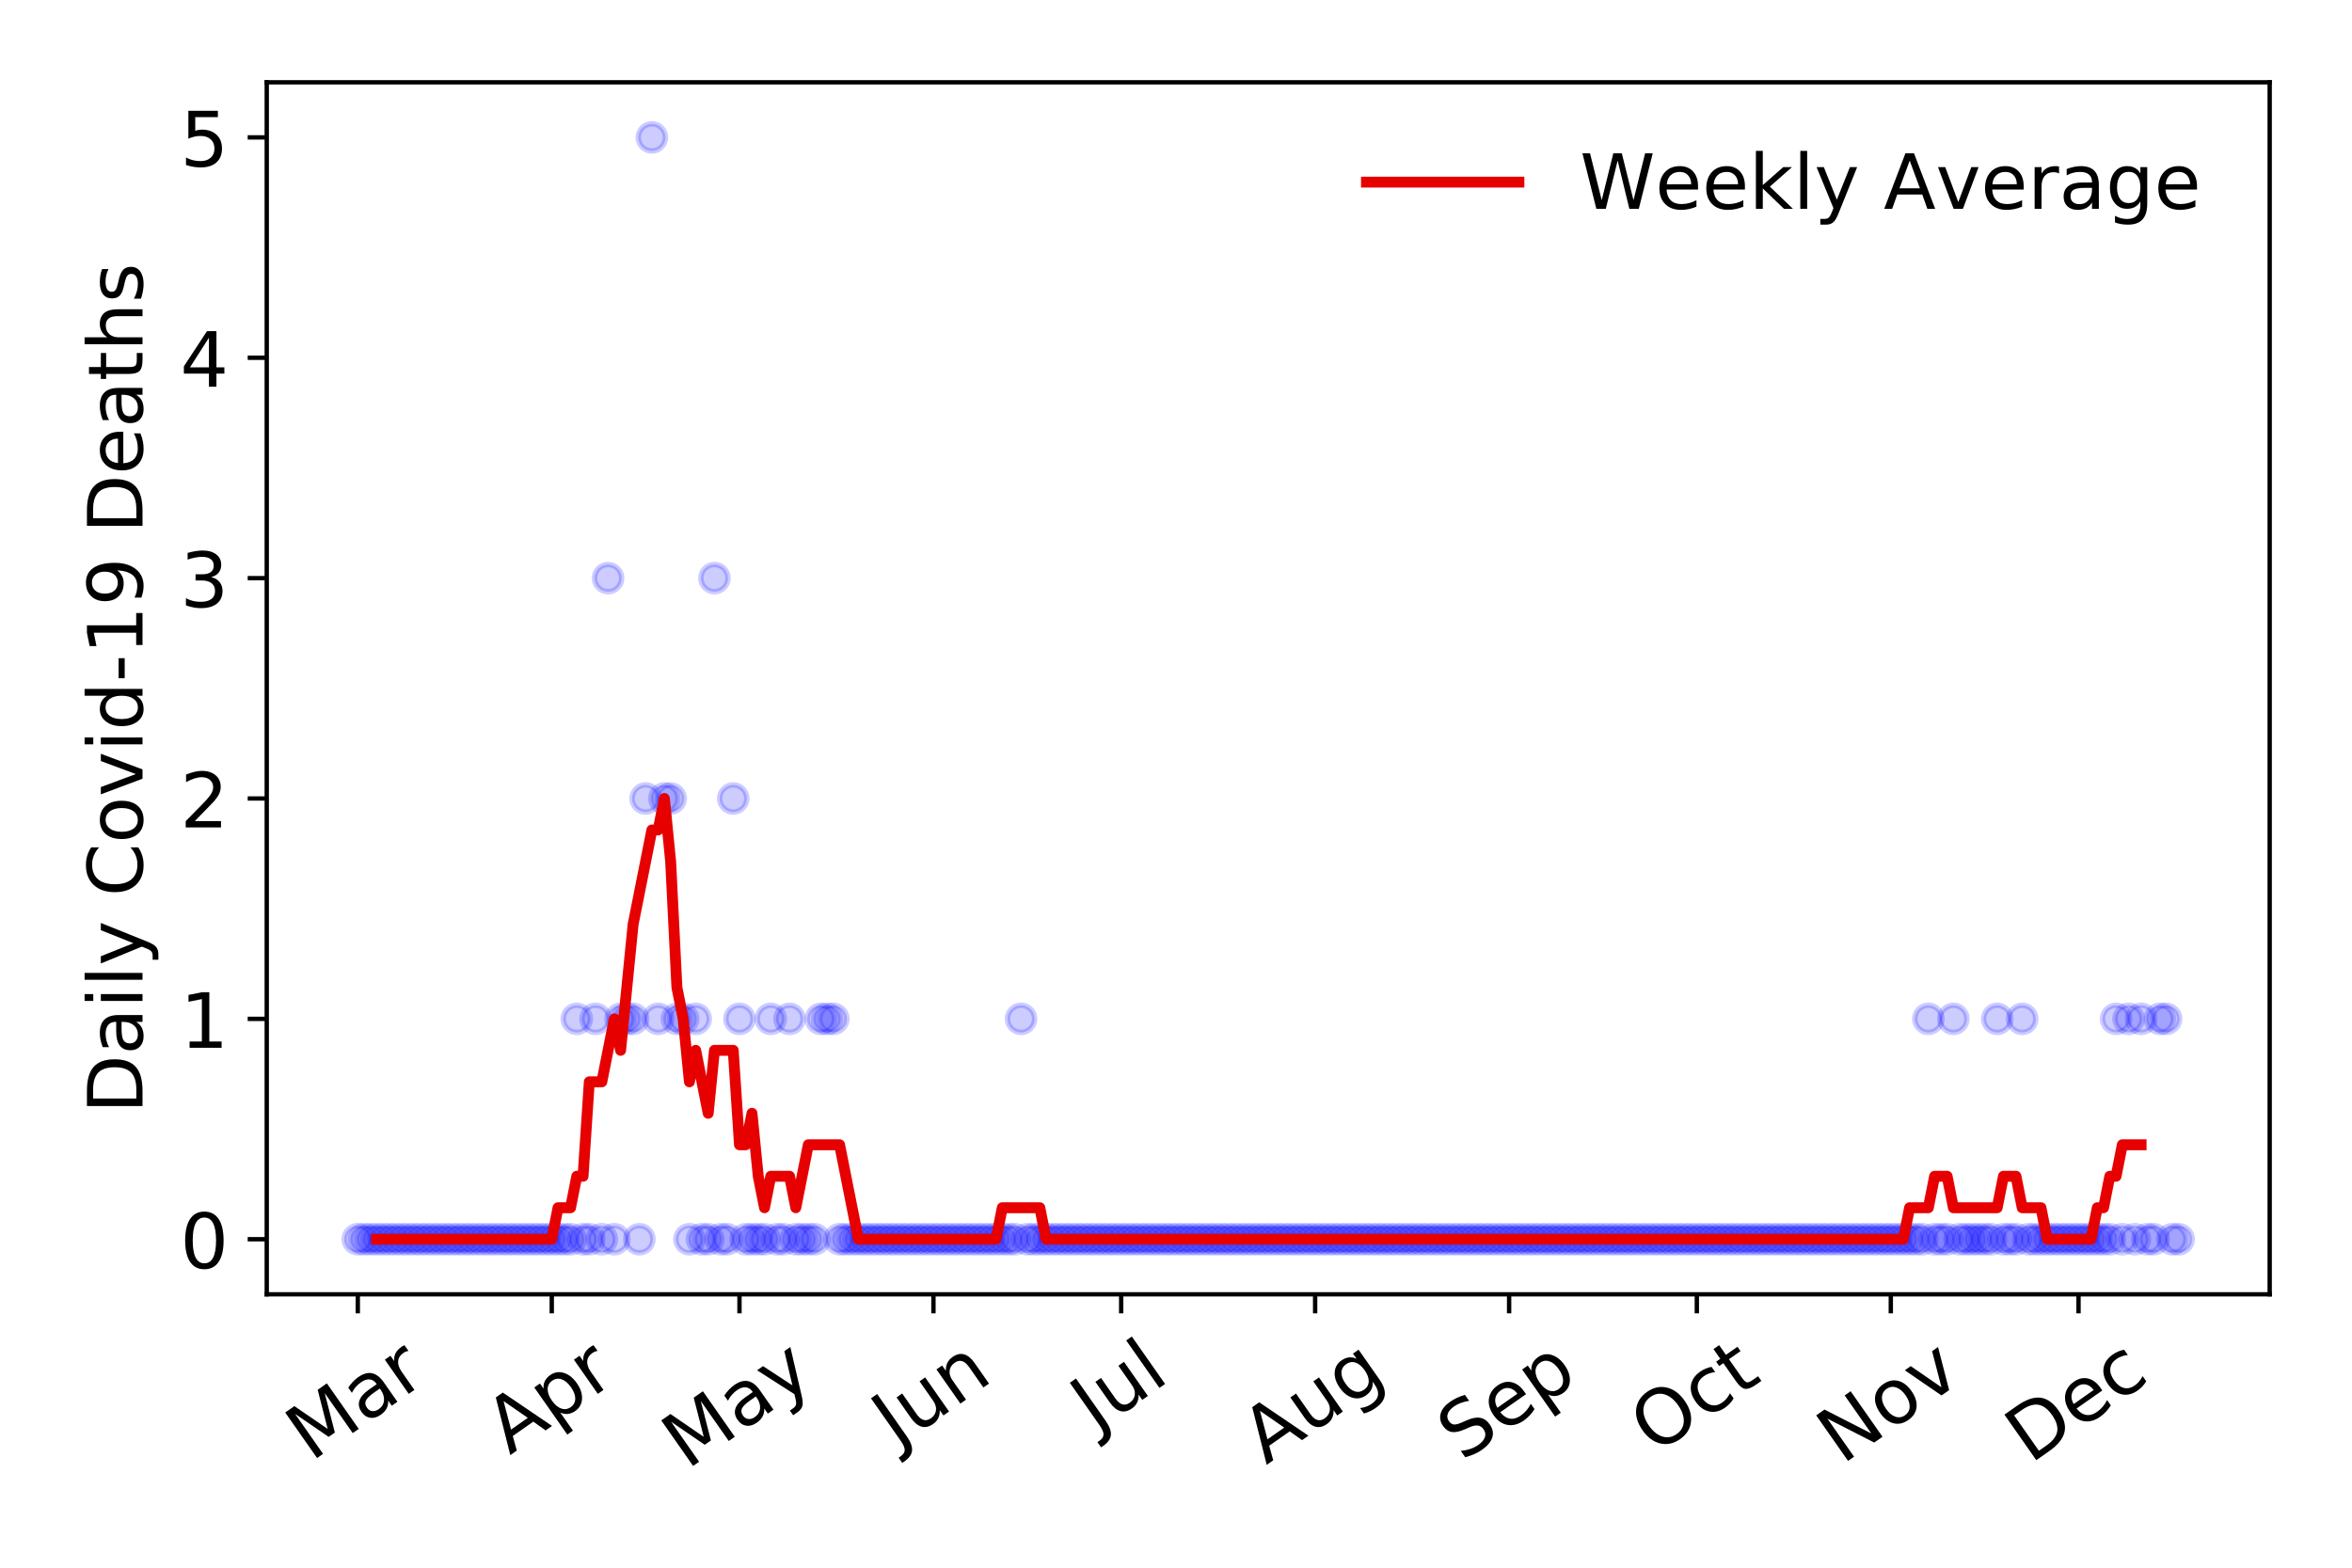 <?xml version="1.0" encoding="utf-8" standalone="no"?>
<!DOCTYPE svg PUBLIC "-//W3C//DTD SVG 1.1//EN"
  "http://www.w3.org/Graphics/SVG/1.1/DTD/svg11.dtd">
<!-- Created with matplotlib (https://matplotlib.org/) -->
<svg height="288pt" version="1.1" viewBox="0 0 432 288" width="432pt" xmlns="http://www.w3.org/2000/svg" xmlns:xlink="http://www.w3.org/1999/xlink">
 <defs>
  <style type="text/css">
*{stroke-linecap:butt;stroke-linejoin:round;}
  </style>
 </defs>
 <g id="figure_1">
  <g id="patch_1">
   <path d="M 0 288 
L 432 288 
L 432 0 
L 0 0 
z
" style="fill:#ffffff;"/>
  </g>
  <g id="axes_1">
   <g id="patch_2">
    <path d="M 48.995 237.778 
L 416.88 237.778 
L 416.88 15.12 
L 48.995 15.12 
z
" style="fill:#ffffff;"/>
   </g>
   <g id="matplotlib.axis_1">
    <g id="xtick_1">
     <g id="line2d_1">
      <defs>
       <path d="M 0 0 
L 0 3.5 
" id="m594b65e3db" style="stroke:#000000;stroke-width:0.8;"/>
      </defs>
      <g>
       <use style="stroke:#000000;stroke-width:0.8;" x="65.717" xlink:href="#m594b65e3db" y="237.778"/>
      </g>
     </g>
     <g id="text_1">
      <!-- Mar -->
      <defs>
       <path d="M 9.812 72.906 
L 24.516 72.906 
L 43.109 23.297 
L 61.812 72.906 
L 76.516 72.906 
L 76.516 0 
L 66.891 0 
L 66.891 64.016 
L 48.094 14.016 
L 38.188 14.016 
L 19.391 64.016 
L 19.391 0 
L 9.812 0 
z
" id="DejaVuSans-77"/>
       <path d="M 34.281 27.484 
Q 23.391 27.484 19.188 25 
Q 14.984 22.516 14.984 16.5 
Q 14.984 11.719 18.141 8.906 
Q 21.297 6.109 26.703 6.109 
Q 34.188 6.109 38.703 11.406 
Q 43.219 16.703 43.219 25.484 
L 43.219 27.484 
z
M 52.203 31.203 
L 52.203 0 
L 43.219 0 
L 43.219 8.297 
Q 40.141 3.328 35.547 0.953 
Q 30.953 -1.422 24.312 -1.422 
Q 15.922 -1.422 10.953 3.297 
Q 6 8.016 6 15.922 
Q 6 25.141 12.172 29.828 
Q 18.359 34.516 30.609 34.516 
L 43.219 34.516 
L 43.219 35.406 
Q 43.219 41.609 39.141 45 
Q 35.062 48.391 27.688 48.391 
Q 23 48.391 18.547 47.266 
Q 14.109 46.141 10.016 43.891 
L 10.016 52.203 
Q 14.938 54.109 19.578 55.047 
Q 24.219 56 28.609 56 
Q 40.484 56 46.344 49.844 
Q 52.203 43.703 52.203 31.203 
z
" id="DejaVuSans-97"/>
       <path d="M 41.109 46.297 
Q 39.594 47.172 37.812 47.578 
Q 36.031 48 33.891 48 
Q 26.266 48 22.188 43.047 
Q 18.109 38.094 18.109 28.812 
L 18.109 0 
L 9.078 0 
L 9.078 54.688 
L 18.109 54.688 
L 18.109 46.188 
Q 20.953 51.172 25.484 53.578 
Q 30.031 56 36.531 56 
Q 37.453 56 38.578 55.875 
Q 39.703 55.766 41.062 55.516 
z
" id="DejaVuSans-114"/>
      </defs>
      <g transform="translate(57.114 268.643)rotate(-35)scale(0.14 -0.14)">
       <use xlink:href="#DejaVuSans-77"/>
       <use x="86.279" xlink:href="#DejaVuSans-97"/>
       <use x="147.559" xlink:href="#DejaVuSans-114"/>
      </g>
     </g>
    </g>
    <g id="xtick_2">
     <g id="line2d_2">
      <g>
       <use style="stroke:#000000;stroke-width:0.8;" x="101.345" xlink:href="#m594b65e3db" y="237.778"/>
      </g>
     </g>
     <g id="text_2">
      <!-- Apr -->
      <defs>
       <path d="M 34.188 63.188 
L 20.797 26.906 
L 47.609 26.906 
z
M 28.609 72.906 
L 39.797 72.906 
L 67.578 0 
L 57.328 0 
L 50.688 18.703 
L 17.828 18.703 
L 11.188 0 
L 0.781 0 
z
" id="DejaVuSans-65"/>
       <path d="M 18.109 8.203 
L 18.109 -20.797 
L 9.078 -20.797 
L 9.078 54.688 
L 18.109 54.688 
L 18.109 46.391 
Q 20.953 51.266 25.266 53.625 
Q 29.594 56 35.594 56 
Q 45.562 56 51.781 48.094 
Q 58.016 40.188 58.016 27.297 
Q 58.016 14.406 51.781 6.484 
Q 45.562 -1.422 35.594 -1.422 
Q 29.594 -1.422 25.266 0.953 
Q 20.953 3.328 18.109 8.203 
z
M 48.688 27.297 
Q 48.688 37.203 44.609 42.844 
Q 40.531 48.484 33.406 48.484 
Q 26.266 48.484 22.188 42.844 
Q 18.109 37.203 18.109 27.297 
Q 18.109 17.391 22.188 11.75 
Q 26.266 6.109 33.406 6.109 
Q 40.531 6.109 44.609 11.75 
Q 48.688 17.391 48.688 27.297 
z
" id="DejaVuSans-112"/>
      </defs>
      <g transform="translate(93.641 267.384)rotate(-35)scale(0.14 -0.14)">
       <use xlink:href="#DejaVuSans-65"/>
       <use x="68.408" xlink:href="#DejaVuSans-112"/>
       <use x="131.885" xlink:href="#DejaVuSans-114"/>
      </g>
     </g>
    </g>
    <g id="xtick_3">
     <g id="line2d_3">
      <g>
       <use style="stroke:#000000;stroke-width:0.8;" x="135.823" xlink:href="#m594b65e3db" y="237.778"/>
      </g>
     </g>
     <g id="text_3">
      <!-- May -->
      <defs>
       <path d="M 32.172 -5.078 
Q 28.375 -14.844 24.75 -17.812 
Q 21.141 -20.797 15.094 -20.797 
L 7.906 -20.797 
L 7.906 -13.281 
L 13.188 -13.281 
Q 16.891 -13.281 18.938 -11.516 
Q 21 -9.766 23.484 -3.219 
L 25.094 0.875 
L 2.984 54.688 
L 12.5 54.688 
L 29.594 11.922 
L 46.688 54.688 
L 56.203 54.688 
z
" id="DejaVuSans-121"/>
      </defs>
      <g transform="translate(126.184 270.094)rotate(-35)scale(0.14 -0.14)">
       <use xlink:href="#DejaVuSans-77"/>
       <use x="86.279" xlink:href="#DejaVuSans-97"/>
       <use x="147.559" xlink:href="#DejaVuSans-121"/>
      </g>
     </g>
    </g>
    <g id="xtick_4">
     <g id="line2d_4">
      <g>
       <use style="stroke:#000000;stroke-width:0.8;" x="171.451" xlink:href="#m594b65e3db" y="237.778"/>
      </g>
     </g>
     <g id="text_4">
      <!-- Jun -->
      <defs>
       <path d="M 9.812 72.906 
L 19.672 72.906 
L 19.672 5.078 
Q 19.672 -8.109 14.672 -14.062 
Q 9.672 -20.016 -1.422 -20.016 
L -5.172 -20.016 
L -5.172 -11.719 
L -2.094 -11.719 
Q 4.438 -11.719 7.125 -8.047 
Q 9.812 -4.391 9.812 5.078 
z
" id="DejaVuSans-74"/>
       <path d="M 8.5 21.578 
L 8.5 54.688 
L 17.484 54.688 
L 17.484 21.922 
Q 17.484 14.156 20.5 10.266 
Q 23.531 6.391 29.594 6.391 
Q 36.859 6.391 41.078 11.031 
Q 45.312 15.672 45.312 23.688 
L 45.312 54.688 
L 54.297 54.688 
L 54.297 0 
L 45.312 0 
L 45.312 8.406 
Q 42.047 3.422 37.719 1 
Q 33.406 -1.422 27.688 -1.422 
Q 18.266 -1.422 13.375 4.438 
Q 8.5 10.297 8.5 21.578 
z
M 31.109 56 
z
" id="DejaVuSans-117"/>
       <path d="M 54.891 33.016 
L 54.891 0 
L 45.906 0 
L 45.906 32.719 
Q 45.906 40.484 42.875 44.328 
Q 39.844 48.188 33.797 48.188 
Q 26.516 48.188 22.312 43.547 
Q 18.109 38.922 18.109 30.906 
L 18.109 0 
L 9.078 0 
L 9.078 54.688 
L 18.109 54.688 
L 18.109 46.188 
Q 21.344 51.125 25.703 53.562 
Q 30.078 56 35.797 56 
Q 45.219 56 50.047 50.172 
Q 54.891 44.344 54.891 33.016 
z
" id="DejaVuSans-110"/>
      </defs>
      <g transform="translate(164.707 266.039)rotate(-35)scale(0.14 -0.14)">
       <use xlink:href="#DejaVuSans-74"/>
       <use x="29.492" xlink:href="#DejaVuSans-117"/>
       <use x="92.871" xlink:href="#DejaVuSans-110"/>
      </g>
     </g>
    </g>
    <g id="xtick_5">
     <g id="line2d_5">
      <g>
       <use style="stroke:#000000;stroke-width:0.8;" x="205.929" xlink:href="#m594b65e3db" y="237.778"/>
      </g>
     </g>
     <g id="text_5">
      <!-- Jul -->
      <defs>
       <path d="M 9.422 75.984 
L 18.406 75.984 
L 18.406 0 
L 9.422 0 
z
" id="DejaVuSans-108"/>
      </defs>
      <g transform="translate(201.227 263.181)rotate(-35)scale(0.14 -0.14)">
       <use xlink:href="#DejaVuSans-74"/>
       <use x="29.492" xlink:href="#DejaVuSans-117"/>
       <use x="92.871" xlink:href="#DejaVuSans-108"/>
      </g>
     </g>
    </g>
    <g id="xtick_6">
     <g id="line2d_6">
      <g>
       <use style="stroke:#000000;stroke-width:0.8;" x="241.557" xlink:href="#m594b65e3db" y="237.778"/>
      </g>
     </g>
     <g id="text_6">
      <!-- Aug -->
      <defs>
       <path d="M 45.406 27.984 
Q 45.406 37.75 41.375 43.109 
Q 37.359 48.484 30.078 48.484 
Q 22.859 48.484 18.828 43.109 
Q 14.797 37.75 14.797 27.984 
Q 14.797 18.266 18.828 12.891 
Q 22.859 7.516 30.078 7.516 
Q 37.359 7.516 41.375 12.891 
Q 45.406 18.266 45.406 27.984 
z
M 54.391 6.781 
Q 54.391 -7.172 48.188 -13.984 
Q 42 -20.797 29.203 -20.797 
Q 24.469 -20.797 20.266 -20.094 
Q 16.062 -19.391 12.109 -17.922 
L 12.109 -9.188 
Q 16.062 -11.328 19.922 -12.344 
Q 23.781 -13.375 27.781 -13.375 
Q 36.625 -13.375 41.016 -8.766 
Q 45.406 -4.156 45.406 5.172 
L 45.406 9.625 
Q 42.625 4.781 38.281 2.391 
Q 33.938 0 27.875 0 
Q 17.828 0 11.672 7.656 
Q 5.516 15.328 5.516 27.984 
Q 5.516 40.672 11.672 48.328 
Q 17.828 56 27.875 56 
Q 33.938 56 38.281 53.609 
Q 42.625 51.219 45.406 46.391 
L 45.406 54.688 
L 54.391 54.688 
z
" id="DejaVuSans-103"/>
      </defs>
      <g transform="translate(232.576 269.172)rotate(-35)scale(0.14 -0.14)">
       <use xlink:href="#DejaVuSans-65"/>
       <use x="68.408" xlink:href="#DejaVuSans-117"/>
       <use x="131.787" xlink:href="#DejaVuSans-103"/>
      </g>
     </g>
    </g>
    <g id="xtick_7">
     <g id="line2d_7">
      <g>
       <use style="stroke:#000000;stroke-width:0.8;" x="277.185" xlink:href="#m594b65e3db" y="237.778"/>
      </g>
     </g>
     <g id="text_7">
      <!-- Sep -->
      <defs>
       <path d="M 53.516 70.516 
L 53.516 60.891 
Q 47.906 63.578 42.922 64.891 
Q 37.938 66.219 33.297 66.219 
Q 25.25 66.219 20.875 63.094 
Q 16.5 59.969 16.5 54.203 
Q 16.5 49.359 19.406 46.891 
Q 22.312 44.438 30.422 42.922 
L 36.375 41.703 
Q 47.406 39.594 52.656 34.297 
Q 57.906 29 57.906 20.125 
Q 57.906 9.516 50.797 4.047 
Q 43.703 -1.422 29.984 -1.422 
Q 24.812 -1.422 18.969 -0.25 
Q 13.141 0.922 6.891 3.219 
L 6.891 13.375 
Q 12.891 10.016 18.656 8.297 
Q 24.422 6.594 29.984 6.594 
Q 38.422 6.594 43.016 9.906 
Q 47.609 13.234 47.609 19.391 
Q 47.609 24.75 44.312 27.781 
Q 41.016 30.812 33.5 32.328 
L 27.484 33.5 
Q 16.453 35.688 11.516 40.375 
Q 6.594 45.062 6.594 53.422 
Q 6.594 63.094 13.406 68.656 
Q 20.219 74.219 32.172 74.219 
Q 37.312 74.219 42.625 73.281 
Q 47.953 72.359 53.516 70.516 
z
" id="DejaVuSans-83"/>
       <path d="M 56.203 29.594 
L 56.203 25.203 
L 14.891 25.203 
Q 15.484 15.922 20.484 11.062 
Q 25.484 6.203 34.422 6.203 
Q 39.594 6.203 44.453 7.469 
Q 49.312 8.734 54.109 11.281 
L 54.109 2.781 
Q 49.266 0.734 44.188 -0.344 
Q 39.109 -1.422 33.891 -1.422 
Q 20.797 -1.422 13.156 6.188 
Q 5.516 13.812 5.516 26.812 
Q 5.516 40.234 12.766 48.109 
Q 20.016 56 32.328 56 
Q 43.359 56 49.781 48.891 
Q 56.203 41.797 56.203 29.594 
z
M 47.219 32.234 
Q 47.125 39.594 43.094 43.984 
Q 39.062 48.391 32.422 48.391 
Q 24.906 48.391 20.391 44.141 
Q 15.875 39.891 15.188 32.172 
z
" id="DejaVuSans-101"/>
      </defs>
      <g transform="translate(268.592 268.629)rotate(-35)scale(0.14 -0.14)">
       <use xlink:href="#DejaVuSans-83"/>
       <use x="63.477" xlink:href="#DejaVuSans-101"/>
       <use x="125" xlink:href="#DejaVuSans-112"/>
      </g>
     </g>
    </g>
    <g id="xtick_8">
     <g id="line2d_8">
      <g>
       <use style="stroke:#000000;stroke-width:0.8;" x="311.663" xlink:href="#m594b65e3db" y="237.778"/>
      </g>
     </g>
     <g id="text_8">
      <!-- Oct -->
      <defs>
       <path d="M 39.406 66.219 
Q 28.656 66.219 22.328 58.203 
Q 16.016 50.203 16.016 36.375 
Q 16.016 22.609 22.328 14.594 
Q 28.656 6.594 39.406 6.594 
Q 50.141 6.594 56.422 14.594 
Q 62.703 22.609 62.703 36.375 
Q 62.703 50.203 56.422 58.203 
Q 50.141 66.219 39.406 66.219 
z
M 39.406 74.219 
Q 54.734 74.219 63.906 63.938 
Q 73.094 53.656 73.094 36.375 
Q 73.094 19.141 63.906 8.859 
Q 54.734 -1.422 39.406 -1.422 
Q 24.031 -1.422 14.812 8.828 
Q 5.609 19.094 5.609 36.375 
Q 5.609 53.656 14.812 63.938 
Q 24.031 74.219 39.406 74.219 
z
" id="DejaVuSans-79"/>
       <path d="M 48.781 52.594 
L 48.781 44.188 
Q 44.969 46.297 41.141 47.344 
Q 37.312 48.391 33.406 48.391 
Q 24.656 48.391 19.812 42.844 
Q 14.984 37.312 14.984 27.297 
Q 14.984 17.281 19.812 11.734 
Q 24.656 6.203 33.406 6.203 
Q 37.312 6.203 41.141 7.25 
Q 44.969 8.297 48.781 10.406 
L 48.781 2.094 
Q 45.016 0.344 40.984 -0.531 
Q 36.969 -1.422 32.422 -1.422 
Q 20.062 -1.422 12.781 6.344 
Q 5.516 14.109 5.516 27.297 
Q 5.516 40.672 12.859 48.328 
Q 20.219 56 33.016 56 
Q 37.156 56 41.109 55.141 
Q 45.062 54.297 48.781 52.594 
z
" id="DejaVuSans-99"/>
       <path d="M 18.312 70.219 
L 18.312 54.688 
L 36.812 54.688 
L 36.812 47.703 
L 18.312 47.703 
L 18.312 18.016 
Q 18.312 11.328 20.141 9.422 
Q 21.969 7.516 27.594 7.516 
L 36.812 7.516 
L 36.812 0 
L 27.594 0 
Q 17.188 0 13.234 3.875 
Q 9.281 7.766 9.281 18.016 
L 9.281 47.703 
L 2.688 47.703 
L 2.688 54.688 
L 9.281 54.688 
L 9.281 70.219 
z
" id="DejaVuSans-116"/>
      </defs>
      <g transform="translate(303.965 267.377)rotate(-35)scale(0.14 -0.14)">
       <use xlink:href="#DejaVuSans-79"/>
       <use x="78.711" xlink:href="#DejaVuSans-99"/>
       <use x="133.691" xlink:href="#DejaVuSans-116"/>
      </g>
     </g>
    </g>
    <g id="xtick_9">
     <g id="line2d_9">
      <g>
       <use style="stroke:#000000;stroke-width:0.8;" x="347.291" xlink:href="#m594b65e3db" y="237.778"/>
      </g>
     </g>
     <g id="text_9">
      <!-- Nov -->
      <defs>
       <path d="M 9.812 72.906 
L 23.094 72.906 
L 55.422 11.922 
L 55.422 72.906 
L 64.984 72.906 
L 64.984 0 
L 51.703 0 
L 19.391 60.984 
L 19.391 0 
L 9.812 0 
z
" id="DejaVuSans-78"/>
       <path d="M 30.609 48.391 
Q 23.391 48.391 19.188 42.75 
Q 14.984 37.109 14.984 27.297 
Q 14.984 17.484 19.156 11.844 
Q 23.344 6.203 30.609 6.203 
Q 37.797 6.203 41.984 11.859 
Q 46.188 17.531 46.188 27.297 
Q 46.188 37.016 41.984 42.703 
Q 37.797 48.391 30.609 48.391 
z
M 30.609 56 
Q 42.328 56 49.016 48.375 
Q 55.719 40.766 55.719 27.297 
Q 55.719 13.875 49.016 6.219 
Q 42.328 -1.422 30.609 -1.422 
Q 18.844 -1.422 12.172 6.219 
Q 5.516 13.875 5.516 27.297 
Q 5.516 40.766 12.172 48.375 
Q 18.844 56 30.609 56 
z
" id="DejaVuSans-111"/>
       <path d="M 2.984 54.688 
L 12.5 54.688 
L 29.594 8.797 
L 46.688 54.688 
L 56.203 54.688 
L 35.688 0 
L 23.484 0 
z
" id="DejaVuSans-118"/>
      </defs>
      <g transform="translate(338.315 269.166)rotate(-35)scale(0.14 -0.14)">
       <use xlink:href="#DejaVuSans-78"/>
       <use x="74.805" xlink:href="#DejaVuSans-111"/>
       <use x="135.986" xlink:href="#DejaVuSans-118"/>
      </g>
     </g>
    </g>
    <g id="xtick_10">
     <g id="line2d_10">
      <g>
       <use style="stroke:#000000;stroke-width:0.8;" x="381.769" xlink:href="#m594b65e3db" y="237.778"/>
      </g>
     </g>
     <g id="text_10">
      <!-- Dec -->
      <defs>
       <path d="M 19.672 64.797 
L 19.672 8.109 
L 31.594 8.109 
Q 46.688 8.109 53.688 14.938 
Q 60.688 21.781 60.688 36.531 
Q 60.688 51.172 53.688 57.984 
Q 46.688 64.797 31.594 64.797 
z
M 9.812 72.906 
L 30.078 72.906 
Q 51.266 72.906 61.172 64.094 
Q 71.094 55.281 71.094 36.531 
Q 71.094 17.672 61.125 8.828 
Q 51.172 0 30.078 0 
L 9.812 0 
z
" id="DejaVuSans-68"/>
      </defs>
      <g transform="translate(372.889 269.032)rotate(-35)scale(0.14 -0.14)">
       <use xlink:href="#DejaVuSans-68"/>
       <use x="77.002" xlink:href="#DejaVuSans-101"/>
       <use x="138.525" xlink:href="#DejaVuSans-99"/>
      </g>
     </g>
    </g>
   </g>
   <g id="matplotlib.axis_2">
    <g id="ytick_1">
     <g id="line2d_11">
      <defs>
       <path d="M 0 0 
L -3.5 0 
" id="mca1ef094d6" style="stroke:#000000;stroke-width:0.8;"/>
      </defs>
      <g>
       <use style="stroke:#000000;stroke-width:0.8;" x="48.995" xlink:href="#mca1ef094d6" y="227.657"/>
      </g>
     </g>
     <g id="text_11">
      <!-- 0 -->
      <defs>
       <path d="M 31.781 66.406 
Q 24.172 66.406 20.328 58.906 
Q 16.5 51.422 16.5 36.375 
Q 16.5 21.391 20.328 13.891 
Q 24.172 6.391 31.781 6.391 
Q 39.453 6.391 43.281 13.891 
Q 47.125 21.391 47.125 36.375 
Q 47.125 51.422 43.281 58.906 
Q 39.453 66.406 31.781 66.406 
z
M 31.781 74.219 
Q 44.047 74.219 50.516 64.516 
Q 56.984 54.828 56.984 36.375 
Q 56.984 17.969 50.516 8.266 
Q 44.047 -1.422 31.781 -1.422 
Q 19.531 -1.422 13.062 8.266 
Q 6.594 17.969 6.594 36.375 
Q 6.594 54.828 13.062 64.516 
Q 19.531 74.219 31.781 74.219 
z
" id="DejaVuSans-48"/>
      </defs>
      <g transform="translate(33.087 232.976)scale(0.14 -0.14)">
       <use xlink:href="#DejaVuSans-48"/>
      </g>
     </g>
    </g>
    <g id="ytick_2">
     <g id="line2d_12">
      <g>
       <use style="stroke:#000000;stroke-width:0.8;" x="48.995" xlink:href="#mca1ef094d6" y="187.174"/>
      </g>
     </g>
     <g id="text_12">
      <!-- 1 -->
      <defs>
       <path d="M 12.406 8.297 
L 28.516 8.297 
L 28.516 63.922 
L 10.984 60.406 
L 10.984 69.391 
L 28.422 72.906 
L 38.281 72.906 
L 38.281 8.297 
L 54.391 8.297 
L 54.391 0 
L 12.406 0 
z
" id="DejaVuSans-49"/>
      </defs>
      <g transform="translate(33.087 192.493)scale(0.14 -0.14)">
       <use xlink:href="#DejaVuSans-49"/>
      </g>
     </g>
    </g>
    <g id="ytick_3">
     <g id="line2d_13">
      <g>
       <use style="stroke:#000000;stroke-width:0.8;" x="48.995" xlink:href="#mca1ef094d6" y="146.691"/>
      </g>
     </g>
     <g id="text_13">
      <!-- 2 -->
      <defs>
       <path d="M 19.188 8.297 
L 53.609 8.297 
L 53.609 0 
L 7.328 0 
L 7.328 8.297 
Q 12.938 14.109 22.625 23.891 
Q 32.328 33.688 34.812 36.531 
Q 39.547 41.844 41.422 45.531 
Q 43.312 49.219 43.312 52.781 
Q 43.312 58.594 39.234 62.25 
Q 35.156 65.922 28.609 65.922 
Q 23.969 65.922 18.812 64.312 
Q 13.672 62.703 7.812 59.422 
L 7.812 69.391 
Q 13.766 71.781 18.938 73 
Q 24.125 74.219 28.422 74.219 
Q 39.75 74.219 46.484 68.547 
Q 53.219 62.891 53.219 53.422 
Q 53.219 48.922 51.531 44.891 
Q 49.859 40.875 45.406 35.406 
Q 44.188 33.984 37.641 27.219 
Q 31.109 20.453 19.188 8.297 
z
" id="DejaVuSans-50"/>
      </defs>
      <g transform="translate(33.087 152.01)scale(0.14 -0.14)">
       <use xlink:href="#DejaVuSans-50"/>
      </g>
     </g>
    </g>
    <g id="ytick_4">
     <g id="line2d_14">
      <g>
       <use style="stroke:#000000;stroke-width:0.8;" x="48.995" xlink:href="#mca1ef094d6" y="106.207"/>
      </g>
     </g>
     <g id="text_14">
      <!-- 3 -->
      <defs>
       <path d="M 40.578 39.312 
Q 47.656 37.797 51.625 33 
Q 55.609 28.219 55.609 21.188 
Q 55.609 10.406 48.188 4.484 
Q 40.766 -1.422 27.094 -1.422 
Q 22.516 -1.422 17.656 -0.516 
Q 12.797 0.391 7.625 2.203 
L 7.625 11.719 
Q 11.719 9.328 16.594 8.109 
Q 21.484 6.891 26.812 6.891 
Q 36.078 6.891 40.938 10.547 
Q 45.797 14.203 45.797 21.188 
Q 45.797 27.641 41.281 31.266 
Q 36.766 34.906 28.719 34.906 
L 20.219 34.906 
L 20.219 43.016 
L 29.109 43.016 
Q 36.375 43.016 40.234 45.922 
Q 44.094 48.828 44.094 54.297 
Q 44.094 59.906 40.109 62.906 
Q 36.141 65.922 28.719 65.922 
Q 24.656 65.922 20.016 65.031 
Q 15.375 64.156 9.812 62.312 
L 9.812 71.094 
Q 15.438 72.656 20.344 73.438 
Q 25.25 74.219 29.594 74.219 
Q 40.828 74.219 47.359 69.109 
Q 53.906 64.016 53.906 55.328 
Q 53.906 49.266 50.438 45.094 
Q 46.969 40.922 40.578 39.312 
z
" id="DejaVuSans-51"/>
      </defs>
      <g transform="translate(33.087 111.526)scale(0.14 -0.14)">
       <use xlink:href="#DejaVuSans-51"/>
      </g>
     </g>
    </g>
    <g id="ytick_5">
     <g id="line2d_15">
      <g>
       <use style="stroke:#000000;stroke-width:0.8;" x="48.995" xlink:href="#mca1ef094d6" y="65.724"/>
      </g>
     </g>
     <g id="text_15">
      <!-- 4 -->
      <defs>
       <path d="M 37.797 64.312 
L 12.891 25.391 
L 37.797 25.391 
z
M 35.203 72.906 
L 47.609 72.906 
L 47.609 25.391 
L 58.016 25.391 
L 58.016 17.188 
L 47.609 17.188 
L 47.609 0 
L 37.797 0 
L 37.797 17.188 
L 4.891 17.188 
L 4.891 26.703 
z
" id="DejaVuSans-52"/>
      </defs>
      <g transform="translate(33.087 71.043)scale(0.14 -0.14)">
       <use xlink:href="#DejaVuSans-52"/>
      </g>
     </g>
    </g>
    <g id="ytick_6">
     <g id="line2d_16">
      <g>
       <use style="stroke:#000000;stroke-width:0.8;" x="48.995" xlink:href="#mca1ef094d6" y="25.241"/>
      </g>
     </g>
     <g id="text_16">
      <!-- 5 -->
      <defs>
       <path d="M 10.797 72.906 
L 49.516 72.906 
L 49.516 64.594 
L 19.828 64.594 
L 19.828 46.734 
Q 21.969 47.469 24.109 47.828 
Q 26.266 48.188 28.422 48.188 
Q 40.625 48.188 47.75 41.5 
Q 54.891 34.812 54.891 23.391 
Q 54.891 11.625 47.562 5.094 
Q 40.234 -1.422 26.906 -1.422 
Q 22.312 -1.422 17.547 -0.641 
Q 12.797 0.141 7.719 1.703 
L 7.719 11.625 
Q 12.109 9.234 16.797 8.062 
Q 21.484 6.891 26.703 6.891 
Q 35.156 6.891 40.078 11.328 
Q 45.016 15.766 45.016 23.391 
Q 45.016 31 40.078 35.438 
Q 35.156 39.891 26.703 39.891 
Q 22.75 39.891 18.812 39.016 
Q 14.891 38.141 10.797 36.281 
z
" id="DejaVuSans-53"/>
      </defs>
      <g transform="translate(33.087 30.56)scale(0.14 -0.14)">
       <use xlink:href="#DejaVuSans-53"/>
      </g>
     </g>
    </g>
    <g id="text_17">
     <!-- Daily Covid-19 Deaths -->
     <defs>
      <path d="M 9.422 54.688 
L 18.406 54.688 
L 18.406 0 
L 9.422 0 
z
M 9.422 75.984 
L 18.406 75.984 
L 18.406 64.594 
L 9.422 64.594 
z
" id="DejaVuSans-105"/>
      <path id="DejaVuSans-32"/>
      <path d="M 64.406 67.281 
L 64.406 56.891 
Q 59.422 61.531 53.781 63.812 
Q 48.141 66.109 41.797 66.109 
Q 29.297 66.109 22.656 58.469 
Q 16.016 50.828 16.016 36.375 
Q 16.016 21.969 22.656 14.328 
Q 29.297 6.688 41.797 6.688 
Q 48.141 6.688 53.781 8.984 
Q 59.422 11.281 64.406 15.922 
L 64.406 5.609 
Q 59.234 2.094 53.438 0.328 
Q 47.656 -1.422 41.219 -1.422 
Q 24.656 -1.422 15.125 8.703 
Q 5.609 18.844 5.609 36.375 
Q 5.609 53.953 15.125 64.078 
Q 24.656 74.219 41.219 74.219 
Q 47.75 74.219 53.531 72.484 
Q 59.328 70.75 64.406 67.281 
z
" id="DejaVuSans-67"/>
      <path d="M 45.406 46.391 
L 45.406 75.984 
L 54.391 75.984 
L 54.391 0 
L 45.406 0 
L 45.406 8.203 
Q 42.578 3.328 38.25 0.953 
Q 33.938 -1.422 27.875 -1.422 
Q 17.969 -1.422 11.734 6.484 
Q 5.516 14.406 5.516 27.297 
Q 5.516 40.188 11.734 48.094 
Q 17.969 56 27.875 56 
Q 33.938 56 38.25 53.625 
Q 42.578 51.266 45.406 46.391 
z
M 14.797 27.297 
Q 14.797 17.391 18.875 11.75 
Q 22.953 6.109 30.078 6.109 
Q 37.203 6.109 41.297 11.75 
Q 45.406 17.391 45.406 27.297 
Q 45.406 37.203 41.297 42.844 
Q 37.203 48.484 30.078 48.484 
Q 22.953 48.484 18.875 42.844 
Q 14.797 37.203 14.797 27.297 
z
" id="DejaVuSans-100"/>
      <path d="M 4.891 31.391 
L 31.203 31.391 
L 31.203 23.391 
L 4.891 23.391 
z
" id="DejaVuSans-45"/>
      <path d="M 10.984 1.516 
L 10.984 10.5 
Q 14.703 8.734 18.5 7.812 
Q 22.312 6.891 25.984 6.891 
Q 35.75 6.891 40.891 13.453 
Q 46.047 20.016 46.781 33.406 
Q 43.953 29.203 39.594 26.953 
Q 35.25 24.703 29.984 24.703 
Q 19.047 24.703 12.672 31.312 
Q 6.297 37.938 6.297 49.422 
Q 6.297 60.641 12.938 67.422 
Q 19.578 74.219 30.609 74.219 
Q 43.266 74.219 49.922 64.516 
Q 56.594 54.828 56.594 36.375 
Q 56.594 19.141 48.406 8.859 
Q 40.234 -1.422 26.422 -1.422 
Q 22.703 -1.422 18.891 -0.688 
Q 15.094 0.047 10.984 1.516 
z
M 30.609 32.422 
Q 37.25 32.422 41.125 36.953 
Q 45.016 41.5 45.016 49.422 
Q 45.016 57.281 41.125 61.844 
Q 37.25 66.406 30.609 66.406 
Q 23.969 66.406 20.094 61.844 
Q 16.219 57.281 16.219 49.422 
Q 16.219 41.5 20.094 36.953 
Q 23.969 32.422 30.609 32.422 
z
" id="DejaVuSans-57"/>
      <path d="M 54.891 33.016 
L 54.891 0 
L 45.906 0 
L 45.906 32.719 
Q 45.906 40.484 42.875 44.328 
Q 39.844 48.188 33.797 48.188 
Q 26.516 48.188 22.312 43.547 
Q 18.109 38.922 18.109 30.906 
L 18.109 0 
L 9.078 0 
L 9.078 75.984 
L 18.109 75.984 
L 18.109 46.188 
Q 21.344 51.125 25.703 53.562 
Q 30.078 56 35.797 56 
Q 45.219 56 50.047 50.172 
Q 54.891 44.344 54.891 33.016 
z
" id="DejaVuSans-104"/>
      <path d="M 44.281 53.078 
L 44.281 44.578 
Q 40.484 46.531 36.375 47.5 
Q 32.281 48.484 27.875 48.484 
Q 21.188 48.484 17.844 46.438 
Q 14.5 44.391 14.5 40.281 
Q 14.5 37.156 16.891 35.375 
Q 19.281 33.594 26.516 31.984 
L 29.594 31.297 
Q 39.156 29.25 43.188 25.516 
Q 47.219 21.781 47.219 15.094 
Q 47.219 7.469 41.188 3.016 
Q 35.156 -1.422 24.609 -1.422 
Q 20.219 -1.422 15.453 -0.562 
Q 10.688 0.297 5.422 2 
L 5.422 11.281 
Q 10.406 8.688 15.234 7.391 
Q 20.062 6.109 24.812 6.109 
Q 31.156 6.109 34.562 8.281 
Q 37.984 10.453 37.984 14.406 
Q 37.984 18.062 35.516 20.016 
Q 33.062 21.969 24.703 23.781 
L 21.578 24.516 
Q 13.234 26.266 9.516 29.906 
Q 5.812 33.547 5.812 39.891 
Q 5.812 47.609 11.281 51.797 
Q 16.75 56 26.812 56 
Q 31.781 56 36.172 55.266 
Q 40.578 54.547 44.281 53.078 
z
" id="DejaVuSans-115"/>
     </defs>
     <g transform="translate(26.176 204.56)rotate(-90)scale(0.14 -0.14)">
      <use xlink:href="#DejaVuSans-68"/>
      <use x="77.002" xlink:href="#DejaVuSans-97"/>
      <use x="138.281" xlink:href="#DejaVuSans-105"/>
      <use x="166.064" xlink:href="#DejaVuSans-108"/>
      <use x="193.848" xlink:href="#DejaVuSans-121"/>
      <use x="253.027" xlink:href="#DejaVuSans-32"/>
      <use x="284.814" xlink:href="#DejaVuSans-67"/>
      <use x="354.639" xlink:href="#DejaVuSans-111"/>
      <use x="415.82" xlink:href="#DejaVuSans-118"/>
      <use x="475" xlink:href="#DejaVuSans-105"/>
      <use x="502.783" xlink:href="#DejaVuSans-100"/>
      <use x="566.26" xlink:href="#DejaVuSans-45"/>
      <use x="602.344" xlink:href="#DejaVuSans-49"/>
      <use x="665.967" xlink:href="#DejaVuSans-57"/>
      <use x="729.59" xlink:href="#DejaVuSans-32"/>
      <use x="761.377" xlink:href="#DejaVuSans-68"/>
      <use x="838.379" xlink:href="#DejaVuSans-101"/>
      <use x="899.902" xlink:href="#DejaVuSans-97"/>
      <use x="961.182" xlink:href="#DejaVuSans-116"/>
      <use x="1000.391" xlink:href="#DejaVuSans-104"/>
      <use x="1063.77" xlink:href="#DejaVuSans-115"/>
     </g>
    </g>
   </g>
   <g id="line2d_17">
    <defs>
     <path d="M 0 2.5 
C 0.663 2.5 1.299 2.237 1.768 1.768 
C 2.237 1.299 2.5 0.663 2.5 0 
C 2.5 -0.663 2.237 -1.299 1.768 -1.768 
C 1.299 -2.237 0.663 -2.5 0 -2.5 
C -0.663 -2.5 -1.299 -2.237 -1.768 -1.768 
C -2.237 -1.299 -2.5 -0.663 -2.5 0 
C -2.5 0.663 -2.237 1.299 -1.768 1.768 
C -1.299 2.237 -0.663 2.5 0 2.5 
z
" id="m70c055228c" style="stroke:#0000ff;stroke-opacity:0.2;"/>
    </defs>
    <g clip-path="url(#p0077f714f6)">
     <use style="fill:#0000ff;fill-opacity:0.2;stroke:#0000ff;stroke-opacity:0.2;" x="65.717" xlink:href="#m70c055228c" y="227.657"/>
     <use style="fill:#0000ff;fill-opacity:0.2;stroke:#0000ff;stroke-opacity:0.2;" x="66.866" xlink:href="#m70c055228c" y="227.657"/>
     <use style="fill:#0000ff;fill-opacity:0.2;stroke:#0000ff;stroke-opacity:0.2;" x="68.016" xlink:href="#m70c055228c" y="227.657"/>
     <use style="fill:#0000ff;fill-opacity:0.2;stroke:#0000ff;stroke-opacity:0.2;" x="69.165" xlink:href="#m70c055228c" y="227.657"/>
     <use style="fill:#0000ff;fill-opacity:0.2;stroke:#0000ff;stroke-opacity:0.2;" x="70.314" xlink:href="#m70c055228c" y="227.657"/>
     <use style="fill:#0000ff;fill-opacity:0.2;stroke:#0000ff;stroke-opacity:0.2;" x="71.463" xlink:href="#m70c055228c" y="227.657"/>
     <use style="fill:#0000ff;fill-opacity:0.2;stroke:#0000ff;stroke-opacity:0.2;" x="72.613" xlink:href="#m70c055228c" y="227.657"/>
     <use style="fill:#0000ff;fill-opacity:0.2;stroke:#0000ff;stroke-opacity:0.2;" x="73.762" xlink:href="#m70c055228c" y="227.657"/>
     <use style="fill:#0000ff;fill-opacity:0.2;stroke:#0000ff;stroke-opacity:0.2;" x="74.911" xlink:href="#m70c055228c" y="227.657"/>
     <use style="fill:#0000ff;fill-opacity:0.2;stroke:#0000ff;stroke-opacity:0.2;" x="76.061" xlink:href="#m70c055228c" y="227.657"/>
     <use style="fill:#0000ff;fill-opacity:0.2;stroke:#0000ff;stroke-opacity:0.2;" x="77.21" xlink:href="#m70c055228c" y="227.657"/>
     <use style="fill:#0000ff;fill-opacity:0.2;stroke:#0000ff;stroke-opacity:0.2;" x="78.359" xlink:href="#m70c055228c" y="227.657"/>
     <use style="fill:#0000ff;fill-opacity:0.2;stroke:#0000ff;stroke-opacity:0.2;" x="79.508" xlink:href="#m70c055228c" y="227.657"/>
     <use style="fill:#0000ff;fill-opacity:0.2;stroke:#0000ff;stroke-opacity:0.2;" x="80.658" xlink:href="#m70c055228c" y="227.657"/>
     <use style="fill:#0000ff;fill-opacity:0.2;stroke:#0000ff;stroke-opacity:0.2;" x="81.807" xlink:href="#m70c055228c" y="227.657"/>
     <use style="fill:#0000ff;fill-opacity:0.2;stroke:#0000ff;stroke-opacity:0.2;" x="82.956" xlink:href="#m70c055228c" y="227.657"/>
     <use style="fill:#0000ff;fill-opacity:0.2;stroke:#0000ff;stroke-opacity:0.2;" x="84.106" xlink:href="#m70c055228c" y="227.657"/>
     <use style="fill:#0000ff;fill-opacity:0.2;stroke:#0000ff;stroke-opacity:0.2;" x="85.255" xlink:href="#m70c055228c" y="227.657"/>
     <use style="fill:#0000ff;fill-opacity:0.2;stroke:#0000ff;stroke-opacity:0.2;" x="86.404" xlink:href="#m70c055228c" y="227.657"/>
     <use style="fill:#0000ff;fill-opacity:0.2;stroke:#0000ff;stroke-opacity:0.2;" x="87.553" xlink:href="#m70c055228c" y="227.657"/>
     <use style="fill:#0000ff;fill-opacity:0.2;stroke:#0000ff;stroke-opacity:0.2;" x="88.703" xlink:href="#m70c055228c" y="227.657"/>
     <use style="fill:#0000ff;fill-opacity:0.2;stroke:#0000ff;stroke-opacity:0.2;" x="89.852" xlink:href="#m70c055228c" y="227.657"/>
     <use style="fill:#0000ff;fill-opacity:0.2;stroke:#0000ff;stroke-opacity:0.2;" x="91.001" xlink:href="#m70c055228c" y="227.657"/>
     <use style="fill:#0000ff;fill-opacity:0.2;stroke:#0000ff;stroke-opacity:0.2;" x="92.151" xlink:href="#m70c055228c" y="227.657"/>
     <use style="fill:#0000ff;fill-opacity:0.2;stroke:#0000ff;stroke-opacity:0.2;" x="93.3" xlink:href="#m70c055228c" y="227.657"/>
     <use style="fill:#0000ff;fill-opacity:0.2;stroke:#0000ff;stroke-opacity:0.2;" x="94.449" xlink:href="#m70c055228c" y="227.657"/>
     <use style="fill:#0000ff;fill-opacity:0.2;stroke:#0000ff;stroke-opacity:0.2;" x="95.598" xlink:href="#m70c055228c" y="227.657"/>
     <use style="fill:#0000ff;fill-opacity:0.2;stroke:#0000ff;stroke-opacity:0.2;" x="96.748" xlink:href="#m70c055228c" y="227.657"/>
     <use style="fill:#0000ff;fill-opacity:0.2;stroke:#0000ff;stroke-opacity:0.2;" x="97.897" xlink:href="#m70c055228c" y="227.657"/>
     <use style="fill:#0000ff;fill-opacity:0.2;stroke:#0000ff;stroke-opacity:0.2;" x="99.046" xlink:href="#m70c055228c" y="227.657"/>
     <use style="fill:#0000ff;fill-opacity:0.2;stroke:#0000ff;stroke-opacity:0.2;" x="100.195" xlink:href="#m70c055228c" y="227.657"/>
     <use style="fill:#0000ff;fill-opacity:0.2;stroke:#0000ff;stroke-opacity:0.2;" x="101.345" xlink:href="#m70c055228c" y="227.657"/>
     <use style="fill:#0000ff;fill-opacity:0.2;stroke:#0000ff;stroke-opacity:0.2;" x="102.494" xlink:href="#m70c055228c" y="227.657"/>
     <use style="fill:#0000ff;fill-opacity:0.2;stroke:#0000ff;stroke-opacity:0.2;" x="103.643" xlink:href="#m70c055228c" y="227.657"/>
     <use style="fill:#0000ff;fill-opacity:0.2;stroke:#0000ff;stroke-opacity:0.2;" x="104.793" xlink:href="#m70c055228c" y="227.657"/>
     <use style="fill:#0000ff;fill-opacity:0.2;stroke:#0000ff;stroke-opacity:0.2;" x="105.942" xlink:href="#m70c055228c" y="187.174"/>
     <use style="fill:#0000ff;fill-opacity:0.2;stroke:#0000ff;stroke-opacity:0.2;" x="107.091" xlink:href="#m70c055228c" y="227.657"/>
     <use style="fill:#0000ff;fill-opacity:0.2;stroke:#0000ff;stroke-opacity:0.2;" x="108.24" xlink:href="#m70c055228c" y="227.657"/>
     <use style="fill:#0000ff;fill-opacity:0.2;stroke:#0000ff;stroke-opacity:0.2;" x="109.39" xlink:href="#m70c055228c" y="187.174"/>
     <use style="fill:#0000ff;fill-opacity:0.2;stroke:#0000ff;stroke-opacity:0.2;" x="110.539" xlink:href="#m70c055228c" y="227.657"/>
     <use style="fill:#0000ff;fill-opacity:0.2;stroke:#0000ff;stroke-opacity:0.2;" x="111.688" xlink:href="#m70c055228c" y="106.207"/>
     <use style="fill:#0000ff;fill-opacity:0.2;stroke:#0000ff;stroke-opacity:0.2;" x="112.838" xlink:href="#m70c055228c" y="227.657"/>
     <use style="fill:#0000ff;fill-opacity:0.2;stroke:#0000ff;stroke-opacity:0.2;" x="113.987" xlink:href="#m70c055228c" y="187.174"/>
     <use style="fill:#0000ff;fill-opacity:0.2;stroke:#0000ff;stroke-opacity:0.2;" x="115.136" xlink:href="#m70c055228c" y="187.174"/>
     <use style="fill:#0000ff;fill-opacity:0.2;stroke:#0000ff;stroke-opacity:0.2;" x="116.285" xlink:href="#m70c055228c" y="187.174"/>
     <use style="fill:#0000ff;fill-opacity:0.2;stroke:#0000ff;stroke-opacity:0.2;" x="117.435" xlink:href="#m70c055228c" y="227.657"/>
     <use style="fill:#0000ff;fill-opacity:0.2;stroke:#0000ff;stroke-opacity:0.2;" x="118.584" xlink:href="#m70c055228c" y="146.691"/>
     <use style="fill:#0000ff;fill-opacity:0.2;stroke:#0000ff;stroke-opacity:0.2;" x="119.733" xlink:href="#m70c055228c" y="25.241"/>
     <use style="fill:#0000ff;fill-opacity:0.2;stroke:#0000ff;stroke-opacity:0.2;" x="120.883" xlink:href="#m70c055228c" y="187.174"/>
     <use style="fill:#0000ff;fill-opacity:0.2;stroke:#0000ff;stroke-opacity:0.2;" x="122.032" xlink:href="#m70c055228c" y="146.691"/>
     <use style="fill:#0000ff;fill-opacity:0.2;stroke:#0000ff;stroke-opacity:0.2;" x="123.181" xlink:href="#m70c055228c" y="146.691"/>
     <use style="fill:#0000ff;fill-opacity:0.2;stroke:#0000ff;stroke-opacity:0.2;" x="124.33" xlink:href="#m70c055228c" y="187.174"/>
     <use style="fill:#0000ff;fill-opacity:0.2;stroke:#0000ff;stroke-opacity:0.2;" x="125.48" xlink:href="#m70c055228c" y="187.174"/>
     <use style="fill:#0000ff;fill-opacity:0.2;stroke:#0000ff;stroke-opacity:0.2;" x="126.629" xlink:href="#m70c055228c" y="227.657"/>
     <use style="fill:#0000ff;fill-opacity:0.2;stroke:#0000ff;stroke-opacity:0.2;" x="127.778" xlink:href="#m70c055228c" y="187.174"/>
     <use style="fill:#0000ff;fill-opacity:0.2;stroke:#0000ff;stroke-opacity:0.2;" x="128.928" xlink:href="#m70c055228c" y="227.657"/>
     <use style="fill:#0000ff;fill-opacity:0.2;stroke:#0000ff;stroke-opacity:0.2;" x="130.077" xlink:href="#m70c055228c" y="227.657"/>
     <use style="fill:#0000ff;fill-opacity:0.2;stroke:#0000ff;stroke-opacity:0.2;" x="131.226" xlink:href="#m70c055228c" y="106.207"/>
     <use style="fill:#0000ff;fill-opacity:0.2;stroke:#0000ff;stroke-opacity:0.2;" x="132.375" xlink:href="#m70c055228c" y="227.657"/>
     <use style="fill:#0000ff;fill-opacity:0.2;stroke:#0000ff;stroke-opacity:0.2;" x="133.525" xlink:href="#m70c055228c" y="227.657"/>
     <use style="fill:#0000ff;fill-opacity:0.2;stroke:#0000ff;stroke-opacity:0.2;" x="134.674" xlink:href="#m70c055228c" y="146.691"/>
     <use style="fill:#0000ff;fill-opacity:0.2;stroke:#0000ff;stroke-opacity:0.2;" x="135.823" xlink:href="#m70c055228c" y="187.174"/>
     <use style="fill:#0000ff;fill-opacity:0.2;stroke:#0000ff;stroke-opacity:0.2;" x="136.972" xlink:href="#m70c055228c" y="227.657"/>
     <use style="fill:#0000ff;fill-opacity:0.2;stroke:#0000ff;stroke-opacity:0.2;" x="138.122" xlink:href="#m70c055228c" y="227.657"/>
     <use style="fill:#0000ff;fill-opacity:0.2;stroke:#0000ff;stroke-opacity:0.2;" x="139.271" xlink:href="#m70c055228c" y="227.657"/>
     <use style="fill:#0000ff;fill-opacity:0.2;stroke:#0000ff;stroke-opacity:0.2;" x="140.42" xlink:href="#m70c055228c" y="227.657"/>
     <use style="fill:#0000ff;fill-opacity:0.2;stroke:#0000ff;stroke-opacity:0.2;" x="141.57" xlink:href="#m70c055228c" y="187.174"/>
     <use style="fill:#0000ff;fill-opacity:0.2;stroke:#0000ff;stroke-opacity:0.2;" x="142.719" xlink:href="#m70c055228c" y="227.657"/>
     <use style="fill:#0000ff;fill-opacity:0.2;stroke:#0000ff;stroke-opacity:0.2;" x="143.868" xlink:href="#m70c055228c" y="227.657"/>
     <use style="fill:#0000ff;fill-opacity:0.2;stroke:#0000ff;stroke-opacity:0.2;" x="145.017" xlink:href="#m70c055228c" y="187.174"/>
     <use style="fill:#0000ff;fill-opacity:0.2;stroke:#0000ff;stroke-opacity:0.2;" x="146.167" xlink:href="#m70c055228c" y="227.657"/>
     <use style="fill:#0000ff;fill-opacity:0.2;stroke:#0000ff;stroke-opacity:0.2;" x="147.316" xlink:href="#m70c055228c" y="227.657"/>
     <use style="fill:#0000ff;fill-opacity:0.2;stroke:#0000ff;stroke-opacity:0.2;" x="148.465" xlink:href="#m70c055228c" y="227.657"/>
     <use style="fill:#0000ff;fill-opacity:0.2;stroke:#0000ff;stroke-opacity:0.2;" x="149.615" xlink:href="#m70c055228c" y="227.657"/>
     <use style="fill:#0000ff;fill-opacity:0.2;stroke:#0000ff;stroke-opacity:0.2;" x="150.764" xlink:href="#m70c055228c" y="187.174"/>
     <use style="fill:#0000ff;fill-opacity:0.2;stroke:#0000ff;stroke-opacity:0.2;" x="151.913" xlink:href="#m70c055228c" y="187.174"/>
     <use style="fill:#0000ff;fill-opacity:0.2;stroke:#0000ff;stroke-opacity:0.2;" x="153.062" xlink:href="#m70c055228c" y="187.174"/>
     <use style="fill:#0000ff;fill-opacity:0.2;stroke:#0000ff;stroke-opacity:0.2;" x="154.212" xlink:href="#m70c055228c" y="227.657"/>
     <use style="fill:#0000ff;fill-opacity:0.2;stroke:#0000ff;stroke-opacity:0.2;" x="155.361" xlink:href="#m70c055228c" y="227.657"/>
     <use style="fill:#0000ff;fill-opacity:0.2;stroke:#0000ff;stroke-opacity:0.2;" x="156.51" xlink:href="#m70c055228c" y="227.657"/>
     <use style="fill:#0000ff;fill-opacity:0.2;stroke:#0000ff;stroke-opacity:0.2;" x="157.66" xlink:href="#m70c055228c" y="227.657"/>
     <use style="fill:#0000ff;fill-opacity:0.2;stroke:#0000ff;stroke-opacity:0.2;" x="158.809" xlink:href="#m70c055228c" y="227.657"/>
     <use style="fill:#0000ff;fill-opacity:0.2;stroke:#0000ff;stroke-opacity:0.2;" x="159.958" xlink:href="#m70c055228c" y="227.657"/>
     <use style="fill:#0000ff;fill-opacity:0.2;stroke:#0000ff;stroke-opacity:0.2;" x="161.107" xlink:href="#m70c055228c" y="227.657"/>
     <use style="fill:#0000ff;fill-opacity:0.2;stroke:#0000ff;stroke-opacity:0.2;" x="162.257" xlink:href="#m70c055228c" y="227.657"/>
     <use style="fill:#0000ff;fill-opacity:0.2;stroke:#0000ff;stroke-opacity:0.2;" x="163.406" xlink:href="#m70c055228c" y="227.657"/>
     <use style="fill:#0000ff;fill-opacity:0.2;stroke:#0000ff;stroke-opacity:0.2;" x="164.555" xlink:href="#m70c055228c" y="227.657"/>
     <use style="fill:#0000ff;fill-opacity:0.2;stroke:#0000ff;stroke-opacity:0.2;" x="165.705" xlink:href="#m70c055228c" y="227.657"/>
     <use style="fill:#0000ff;fill-opacity:0.2;stroke:#0000ff;stroke-opacity:0.2;" x="166.854" xlink:href="#m70c055228c" y="227.657"/>
     <use style="fill:#0000ff;fill-opacity:0.2;stroke:#0000ff;stroke-opacity:0.2;" x="168.003" xlink:href="#m70c055228c" y="227.657"/>
     <use style="fill:#0000ff;fill-opacity:0.2;stroke:#0000ff;stroke-opacity:0.2;" x="169.152" xlink:href="#m70c055228c" y="227.657"/>
     <use style="fill:#0000ff;fill-opacity:0.2;stroke:#0000ff;stroke-opacity:0.2;" x="170.302" xlink:href="#m70c055228c" y="227.657"/>
     <use style="fill:#0000ff;fill-opacity:0.2;stroke:#0000ff;stroke-opacity:0.2;" x="171.451" xlink:href="#m70c055228c" y="227.657"/>
     <use style="fill:#0000ff;fill-opacity:0.2;stroke:#0000ff;stroke-opacity:0.2;" x="172.6" xlink:href="#m70c055228c" y="227.657"/>
     <use style="fill:#0000ff;fill-opacity:0.2;stroke:#0000ff;stroke-opacity:0.2;" x="173.75" xlink:href="#m70c055228c" y="227.657"/>
     <use style="fill:#0000ff;fill-opacity:0.2;stroke:#0000ff;stroke-opacity:0.2;" x="174.899" xlink:href="#m70c055228c" y="227.657"/>
     <use style="fill:#0000ff;fill-opacity:0.2;stroke:#0000ff;stroke-opacity:0.2;" x="176.048" xlink:href="#m70c055228c" y="227.657"/>
     <use style="fill:#0000ff;fill-opacity:0.2;stroke:#0000ff;stroke-opacity:0.2;" x="177.197" xlink:href="#m70c055228c" y="227.657"/>
     <use style="fill:#0000ff;fill-opacity:0.2;stroke:#0000ff;stroke-opacity:0.2;" x="178.347" xlink:href="#m70c055228c" y="227.657"/>
     <use style="fill:#0000ff;fill-opacity:0.2;stroke:#0000ff;stroke-opacity:0.2;" x="179.496" xlink:href="#m70c055228c" y="227.657"/>
     <use style="fill:#0000ff;fill-opacity:0.2;stroke:#0000ff;stroke-opacity:0.2;" x="180.645" xlink:href="#m70c055228c" y="227.657"/>
     <use style="fill:#0000ff;fill-opacity:0.2;stroke:#0000ff;stroke-opacity:0.2;" x="181.794" xlink:href="#m70c055228c" y="227.657"/>
     <use style="fill:#0000ff;fill-opacity:0.2;stroke:#0000ff;stroke-opacity:0.2;" x="182.944" xlink:href="#m70c055228c" y="227.657"/>
     <use style="fill:#0000ff;fill-opacity:0.2;stroke:#0000ff;stroke-opacity:0.2;" x="184.093" xlink:href="#m70c055228c" y="227.657"/>
     <use style="fill:#0000ff;fill-opacity:0.2;stroke:#0000ff;stroke-opacity:0.2;" x="185.242" xlink:href="#m70c055228c" y="227.657"/>
     <use style="fill:#0000ff;fill-opacity:0.2;stroke:#0000ff;stroke-opacity:0.2;" x="186.392" xlink:href="#m70c055228c" y="227.657"/>
     <use style="fill:#0000ff;fill-opacity:0.2;stroke:#0000ff;stroke-opacity:0.2;" x="187.541" xlink:href="#m70c055228c" y="187.174"/>
     <use style="fill:#0000ff;fill-opacity:0.2;stroke:#0000ff;stroke-opacity:0.2;" x="188.69" xlink:href="#m70c055228c" y="227.657"/>
     <use style="fill:#0000ff;fill-opacity:0.2;stroke:#0000ff;stroke-opacity:0.2;" x="189.839" xlink:href="#m70c055228c" y="227.657"/>
     <use style="fill:#0000ff;fill-opacity:0.2;stroke:#0000ff;stroke-opacity:0.2;" x="190.989" xlink:href="#m70c055228c" y="227.657"/>
     <use style="fill:#0000ff;fill-opacity:0.2;stroke:#0000ff;stroke-opacity:0.2;" x="192.138" xlink:href="#m70c055228c" y="227.657"/>
     <use style="fill:#0000ff;fill-opacity:0.2;stroke:#0000ff;stroke-opacity:0.2;" x="193.287" xlink:href="#m70c055228c" y="227.657"/>
     <use style="fill:#0000ff;fill-opacity:0.2;stroke:#0000ff;stroke-opacity:0.2;" x="194.437" xlink:href="#m70c055228c" y="227.657"/>
     <use style="fill:#0000ff;fill-opacity:0.2;stroke:#0000ff;stroke-opacity:0.2;" x="195.586" xlink:href="#m70c055228c" y="227.657"/>
     <use style="fill:#0000ff;fill-opacity:0.2;stroke:#0000ff;stroke-opacity:0.2;" x="196.735" xlink:href="#m70c055228c" y="227.657"/>
     <use style="fill:#0000ff;fill-opacity:0.2;stroke:#0000ff;stroke-opacity:0.2;" x="197.884" xlink:href="#m70c055228c" y="227.657"/>
     <use style="fill:#0000ff;fill-opacity:0.2;stroke:#0000ff;stroke-opacity:0.2;" x="199.034" xlink:href="#m70c055228c" y="227.657"/>
     <use style="fill:#0000ff;fill-opacity:0.2;stroke:#0000ff;stroke-opacity:0.2;" x="200.183" xlink:href="#m70c055228c" y="227.657"/>
     <use style="fill:#0000ff;fill-opacity:0.2;stroke:#0000ff;stroke-opacity:0.2;" x="201.332" xlink:href="#m70c055228c" y="227.657"/>
     <use style="fill:#0000ff;fill-opacity:0.2;stroke:#0000ff;stroke-opacity:0.2;" x="202.482" xlink:href="#m70c055228c" y="227.657"/>
     <use style="fill:#0000ff;fill-opacity:0.2;stroke:#0000ff;stroke-opacity:0.2;" x="203.631" xlink:href="#m70c055228c" y="227.657"/>
     <use style="fill:#0000ff;fill-opacity:0.2;stroke:#0000ff;stroke-opacity:0.2;" x="204.78" xlink:href="#m70c055228c" y="227.657"/>
     <use style="fill:#0000ff;fill-opacity:0.2;stroke:#0000ff;stroke-opacity:0.2;" x="205.929" xlink:href="#m70c055228c" y="227.657"/>
     <use style="fill:#0000ff;fill-opacity:0.2;stroke:#0000ff;stroke-opacity:0.2;" x="207.079" xlink:href="#m70c055228c" y="227.657"/>
     <use style="fill:#0000ff;fill-opacity:0.2;stroke:#0000ff;stroke-opacity:0.2;" x="208.228" xlink:href="#m70c055228c" y="227.657"/>
     <use style="fill:#0000ff;fill-opacity:0.2;stroke:#0000ff;stroke-opacity:0.2;" x="209.377" xlink:href="#m70c055228c" y="227.657"/>
     <use style="fill:#0000ff;fill-opacity:0.2;stroke:#0000ff;stroke-opacity:0.2;" x="210.527" xlink:href="#m70c055228c" y="227.657"/>
     <use style="fill:#0000ff;fill-opacity:0.2;stroke:#0000ff;stroke-opacity:0.2;" x="211.676" xlink:href="#m70c055228c" y="227.657"/>
     <use style="fill:#0000ff;fill-opacity:0.2;stroke:#0000ff;stroke-opacity:0.2;" x="212.825" xlink:href="#m70c055228c" y="227.657"/>
     <use style="fill:#0000ff;fill-opacity:0.2;stroke:#0000ff;stroke-opacity:0.2;" x="213.974" xlink:href="#m70c055228c" y="227.657"/>
     <use style="fill:#0000ff;fill-opacity:0.2;stroke:#0000ff;stroke-opacity:0.2;" x="215.124" xlink:href="#m70c055228c" y="227.657"/>
     <use style="fill:#0000ff;fill-opacity:0.2;stroke:#0000ff;stroke-opacity:0.2;" x="216.273" xlink:href="#m70c055228c" y="227.657"/>
     <use style="fill:#0000ff;fill-opacity:0.2;stroke:#0000ff;stroke-opacity:0.2;" x="217.422" xlink:href="#m70c055228c" y="227.657"/>
     <use style="fill:#0000ff;fill-opacity:0.2;stroke:#0000ff;stroke-opacity:0.2;" x="218.571" xlink:href="#m70c055228c" y="227.657"/>
     <use style="fill:#0000ff;fill-opacity:0.2;stroke:#0000ff;stroke-opacity:0.2;" x="219.721" xlink:href="#m70c055228c" y="227.657"/>
     <use style="fill:#0000ff;fill-opacity:0.2;stroke:#0000ff;stroke-opacity:0.2;" x="220.87" xlink:href="#m70c055228c" y="227.657"/>
     <use style="fill:#0000ff;fill-opacity:0.2;stroke:#0000ff;stroke-opacity:0.2;" x="222.019" xlink:href="#m70c055228c" y="227.657"/>
     <use style="fill:#0000ff;fill-opacity:0.2;stroke:#0000ff;stroke-opacity:0.2;" x="223.169" xlink:href="#m70c055228c" y="227.657"/>
     <use style="fill:#0000ff;fill-opacity:0.2;stroke:#0000ff;stroke-opacity:0.2;" x="224.318" xlink:href="#m70c055228c" y="227.657"/>
     <use style="fill:#0000ff;fill-opacity:0.2;stroke:#0000ff;stroke-opacity:0.2;" x="225.467" xlink:href="#m70c055228c" y="227.657"/>
     <use style="fill:#0000ff;fill-opacity:0.2;stroke:#0000ff;stroke-opacity:0.2;" x="226.616" xlink:href="#m70c055228c" y="227.657"/>
     <use style="fill:#0000ff;fill-opacity:0.2;stroke:#0000ff;stroke-opacity:0.2;" x="227.766" xlink:href="#m70c055228c" y="227.657"/>
     <use style="fill:#0000ff;fill-opacity:0.2;stroke:#0000ff;stroke-opacity:0.2;" x="228.915" xlink:href="#m70c055228c" y="227.657"/>
     <use style="fill:#0000ff;fill-opacity:0.2;stroke:#0000ff;stroke-opacity:0.2;" x="230.064" xlink:href="#m70c055228c" y="227.657"/>
     <use style="fill:#0000ff;fill-opacity:0.2;stroke:#0000ff;stroke-opacity:0.2;" x="231.214" xlink:href="#m70c055228c" y="227.657"/>
     <use style="fill:#0000ff;fill-opacity:0.2;stroke:#0000ff;stroke-opacity:0.2;" x="232.363" xlink:href="#m70c055228c" y="227.657"/>
     <use style="fill:#0000ff;fill-opacity:0.2;stroke:#0000ff;stroke-opacity:0.2;" x="233.512" xlink:href="#m70c055228c" y="227.657"/>
     <use style="fill:#0000ff;fill-opacity:0.2;stroke:#0000ff;stroke-opacity:0.2;" x="234.661" xlink:href="#m70c055228c" y="227.657"/>
     <use style="fill:#0000ff;fill-opacity:0.2;stroke:#0000ff;stroke-opacity:0.2;" x="235.811" xlink:href="#m70c055228c" y="227.657"/>
     <use style="fill:#0000ff;fill-opacity:0.2;stroke:#0000ff;stroke-opacity:0.2;" x="236.96" xlink:href="#m70c055228c" y="227.657"/>
     <use style="fill:#0000ff;fill-opacity:0.2;stroke:#0000ff;stroke-opacity:0.2;" x="238.109" xlink:href="#m70c055228c" y="227.657"/>
     <use style="fill:#0000ff;fill-opacity:0.2;stroke:#0000ff;stroke-opacity:0.2;" x="239.259" xlink:href="#m70c055228c" y="227.657"/>
     <use style="fill:#0000ff;fill-opacity:0.2;stroke:#0000ff;stroke-opacity:0.2;" x="240.408" xlink:href="#m70c055228c" y="227.657"/>
     <use style="fill:#0000ff;fill-opacity:0.2;stroke:#0000ff;stroke-opacity:0.2;" x="241.557" xlink:href="#m70c055228c" y="227.657"/>
     <use style="fill:#0000ff;fill-opacity:0.2;stroke:#0000ff;stroke-opacity:0.2;" x="242.706" xlink:href="#m70c055228c" y="227.657"/>
     <use style="fill:#0000ff;fill-opacity:0.2;stroke:#0000ff;stroke-opacity:0.2;" x="243.856" xlink:href="#m70c055228c" y="227.657"/>
     <use style="fill:#0000ff;fill-opacity:0.2;stroke:#0000ff;stroke-opacity:0.2;" x="245.005" xlink:href="#m70c055228c" y="227.657"/>
     <use style="fill:#0000ff;fill-opacity:0.2;stroke:#0000ff;stroke-opacity:0.2;" x="246.154" xlink:href="#m70c055228c" y="227.657"/>
     <use style="fill:#0000ff;fill-opacity:0.2;stroke:#0000ff;stroke-opacity:0.2;" x="247.304" xlink:href="#m70c055228c" y="227.657"/>
     <use style="fill:#0000ff;fill-opacity:0.2;stroke:#0000ff;stroke-opacity:0.2;" x="248.453" xlink:href="#m70c055228c" y="227.657"/>
     <use style="fill:#0000ff;fill-opacity:0.2;stroke:#0000ff;stroke-opacity:0.2;" x="249.602" xlink:href="#m70c055228c" y="227.657"/>
     <use style="fill:#0000ff;fill-opacity:0.2;stroke:#0000ff;stroke-opacity:0.2;" x="250.751" xlink:href="#m70c055228c" y="227.657"/>
     <use style="fill:#0000ff;fill-opacity:0.2;stroke:#0000ff;stroke-opacity:0.2;" x="251.901" xlink:href="#m70c055228c" y="227.657"/>
     <use style="fill:#0000ff;fill-opacity:0.2;stroke:#0000ff;stroke-opacity:0.2;" x="253.05" xlink:href="#m70c055228c" y="227.657"/>
     <use style="fill:#0000ff;fill-opacity:0.2;stroke:#0000ff;stroke-opacity:0.2;" x="254.199" xlink:href="#m70c055228c" y="227.657"/>
     <use style="fill:#0000ff;fill-opacity:0.2;stroke:#0000ff;stroke-opacity:0.2;" x="255.348" xlink:href="#m70c055228c" y="227.657"/>
     <use style="fill:#0000ff;fill-opacity:0.2;stroke:#0000ff;stroke-opacity:0.2;" x="256.498" xlink:href="#m70c055228c" y="227.657"/>
     <use style="fill:#0000ff;fill-opacity:0.2;stroke:#0000ff;stroke-opacity:0.2;" x="257.647" xlink:href="#m70c055228c" y="227.657"/>
     <use style="fill:#0000ff;fill-opacity:0.2;stroke:#0000ff;stroke-opacity:0.2;" x="258.796" xlink:href="#m70c055228c" y="227.657"/>
     <use style="fill:#0000ff;fill-opacity:0.2;stroke:#0000ff;stroke-opacity:0.2;" x="259.946" xlink:href="#m70c055228c" y="227.657"/>
     <use style="fill:#0000ff;fill-opacity:0.2;stroke:#0000ff;stroke-opacity:0.2;" x="261.095" xlink:href="#m70c055228c" y="227.657"/>
     <use style="fill:#0000ff;fill-opacity:0.2;stroke:#0000ff;stroke-opacity:0.2;" x="262.244" xlink:href="#m70c055228c" y="227.657"/>
     <use style="fill:#0000ff;fill-opacity:0.2;stroke:#0000ff;stroke-opacity:0.2;" x="263.393" xlink:href="#m70c055228c" y="227.657"/>
     <use style="fill:#0000ff;fill-opacity:0.2;stroke:#0000ff;stroke-opacity:0.2;" x="264.543" xlink:href="#m70c055228c" y="227.657"/>
     <use style="fill:#0000ff;fill-opacity:0.2;stroke:#0000ff;stroke-opacity:0.2;" x="265.692" xlink:href="#m70c055228c" y="227.657"/>
     <use style="fill:#0000ff;fill-opacity:0.2;stroke:#0000ff;stroke-opacity:0.2;" x="266.841" xlink:href="#m70c055228c" y="227.657"/>
     <use style="fill:#0000ff;fill-opacity:0.2;stroke:#0000ff;stroke-opacity:0.2;" x="267.991" xlink:href="#m70c055228c" y="227.657"/>
     <use style="fill:#0000ff;fill-opacity:0.2;stroke:#0000ff;stroke-opacity:0.2;" x="269.14" xlink:href="#m70c055228c" y="227.657"/>
     <use style="fill:#0000ff;fill-opacity:0.2;stroke:#0000ff;stroke-opacity:0.2;" x="270.289" xlink:href="#m70c055228c" y="227.657"/>
     <use style="fill:#0000ff;fill-opacity:0.2;stroke:#0000ff;stroke-opacity:0.2;" x="271.438" xlink:href="#m70c055228c" y="227.657"/>
     <use style="fill:#0000ff;fill-opacity:0.2;stroke:#0000ff;stroke-opacity:0.2;" x="272.588" xlink:href="#m70c055228c" y="227.657"/>
     <use style="fill:#0000ff;fill-opacity:0.2;stroke:#0000ff;stroke-opacity:0.2;" x="273.737" xlink:href="#m70c055228c" y="227.657"/>
     <use style="fill:#0000ff;fill-opacity:0.2;stroke:#0000ff;stroke-opacity:0.2;" x="274.886" xlink:href="#m70c055228c" y="227.657"/>
     <use style="fill:#0000ff;fill-opacity:0.2;stroke:#0000ff;stroke-opacity:0.2;" x="276.036" xlink:href="#m70c055228c" y="227.657"/>
     <use style="fill:#0000ff;fill-opacity:0.2;stroke:#0000ff;stroke-opacity:0.2;" x="277.185" xlink:href="#m70c055228c" y="227.657"/>
     <use style="fill:#0000ff;fill-opacity:0.2;stroke:#0000ff;stroke-opacity:0.2;" x="278.334" xlink:href="#m70c055228c" y="227.657"/>
     <use style="fill:#0000ff;fill-opacity:0.2;stroke:#0000ff;stroke-opacity:0.2;" x="279.483" xlink:href="#m70c055228c" y="227.657"/>
     <use style="fill:#0000ff;fill-opacity:0.2;stroke:#0000ff;stroke-opacity:0.2;" x="280.633" xlink:href="#m70c055228c" y="227.657"/>
     <use style="fill:#0000ff;fill-opacity:0.2;stroke:#0000ff;stroke-opacity:0.2;" x="281.782" xlink:href="#m70c055228c" y="227.657"/>
     <use style="fill:#0000ff;fill-opacity:0.2;stroke:#0000ff;stroke-opacity:0.2;" x="282.931" xlink:href="#m70c055228c" y="227.657"/>
     <use style="fill:#0000ff;fill-opacity:0.2;stroke:#0000ff;stroke-opacity:0.2;" x="284.081" xlink:href="#m70c055228c" y="227.657"/>
     <use style="fill:#0000ff;fill-opacity:0.2;stroke:#0000ff;stroke-opacity:0.2;" x="285.23" xlink:href="#m70c055228c" y="227.657"/>
     <use style="fill:#0000ff;fill-opacity:0.2;stroke:#0000ff;stroke-opacity:0.2;" x="286.379" xlink:href="#m70c055228c" y="227.657"/>
     <use style="fill:#0000ff;fill-opacity:0.2;stroke:#0000ff;stroke-opacity:0.2;" x="287.528" xlink:href="#m70c055228c" y="227.657"/>
     <use style="fill:#0000ff;fill-opacity:0.2;stroke:#0000ff;stroke-opacity:0.2;" x="288.678" xlink:href="#m70c055228c" y="227.657"/>
     <use style="fill:#0000ff;fill-opacity:0.2;stroke:#0000ff;stroke-opacity:0.2;" x="289.827" xlink:href="#m70c055228c" y="227.657"/>
     <use style="fill:#0000ff;fill-opacity:0.2;stroke:#0000ff;stroke-opacity:0.2;" x="290.976" xlink:href="#m70c055228c" y="227.657"/>
     <use style="fill:#0000ff;fill-opacity:0.2;stroke:#0000ff;stroke-opacity:0.2;" x="292.125" xlink:href="#m70c055228c" y="227.657"/>
     <use style="fill:#0000ff;fill-opacity:0.2;stroke:#0000ff;stroke-opacity:0.2;" x="293.275" xlink:href="#m70c055228c" y="227.657"/>
     <use style="fill:#0000ff;fill-opacity:0.2;stroke:#0000ff;stroke-opacity:0.2;" x="294.424" xlink:href="#m70c055228c" y="227.657"/>
     <use style="fill:#0000ff;fill-opacity:0.2;stroke:#0000ff;stroke-opacity:0.2;" x="295.573" xlink:href="#m70c055228c" y="227.657"/>
     <use style="fill:#0000ff;fill-opacity:0.2;stroke:#0000ff;stroke-opacity:0.2;" x="296.723" xlink:href="#m70c055228c" y="227.657"/>
     <use style="fill:#0000ff;fill-opacity:0.2;stroke:#0000ff;stroke-opacity:0.2;" x="297.872" xlink:href="#m70c055228c" y="227.657"/>
     <use style="fill:#0000ff;fill-opacity:0.2;stroke:#0000ff;stroke-opacity:0.2;" x="299.021" xlink:href="#m70c055228c" y="227.657"/>
     <use style="fill:#0000ff;fill-opacity:0.2;stroke:#0000ff;stroke-opacity:0.2;" x="300.17" xlink:href="#m70c055228c" y="227.657"/>
     <use style="fill:#0000ff;fill-opacity:0.2;stroke:#0000ff;stroke-opacity:0.2;" x="301.32" xlink:href="#m70c055228c" y="227.657"/>
     <use style="fill:#0000ff;fill-opacity:0.2;stroke:#0000ff;stroke-opacity:0.2;" x="302.469" xlink:href="#m70c055228c" y="227.657"/>
     <use style="fill:#0000ff;fill-opacity:0.2;stroke:#0000ff;stroke-opacity:0.2;" x="303.618" xlink:href="#m70c055228c" y="227.657"/>
     <use style="fill:#0000ff;fill-opacity:0.2;stroke:#0000ff;stroke-opacity:0.2;" x="304.768" xlink:href="#m70c055228c" y="227.657"/>
     <use style="fill:#0000ff;fill-opacity:0.2;stroke:#0000ff;stroke-opacity:0.2;" x="305.917" xlink:href="#m70c055228c" y="227.657"/>
     <use style="fill:#0000ff;fill-opacity:0.2;stroke:#0000ff;stroke-opacity:0.2;" x="307.066" xlink:href="#m70c055228c" y="227.657"/>
     <use style="fill:#0000ff;fill-opacity:0.2;stroke:#0000ff;stroke-opacity:0.2;" x="308.215" xlink:href="#m70c055228c" y="227.657"/>
     <use style="fill:#0000ff;fill-opacity:0.2;stroke:#0000ff;stroke-opacity:0.2;" x="309.365" xlink:href="#m70c055228c" y="227.657"/>
     <use style="fill:#0000ff;fill-opacity:0.2;stroke:#0000ff;stroke-opacity:0.2;" x="310.514" xlink:href="#m70c055228c" y="227.657"/>
     <use style="fill:#0000ff;fill-opacity:0.2;stroke:#0000ff;stroke-opacity:0.2;" x="311.663" xlink:href="#m70c055228c" y="227.657"/>
     <use style="fill:#0000ff;fill-opacity:0.2;stroke:#0000ff;stroke-opacity:0.2;" x="312.813" xlink:href="#m70c055228c" y="227.657"/>
     <use style="fill:#0000ff;fill-opacity:0.2;stroke:#0000ff;stroke-opacity:0.2;" x="313.962" xlink:href="#m70c055228c" y="227.657"/>
     <use style="fill:#0000ff;fill-opacity:0.2;stroke:#0000ff;stroke-opacity:0.2;" x="315.111" xlink:href="#m70c055228c" y="227.657"/>
     <use style="fill:#0000ff;fill-opacity:0.2;stroke:#0000ff;stroke-opacity:0.2;" x="316.26" xlink:href="#m70c055228c" y="227.657"/>
     <use style="fill:#0000ff;fill-opacity:0.2;stroke:#0000ff;stroke-opacity:0.2;" x="317.41" xlink:href="#m70c055228c" y="227.657"/>
     <use style="fill:#0000ff;fill-opacity:0.2;stroke:#0000ff;stroke-opacity:0.2;" x="318.559" xlink:href="#m70c055228c" y="227.657"/>
     <use style="fill:#0000ff;fill-opacity:0.2;stroke:#0000ff;stroke-opacity:0.2;" x="319.708" xlink:href="#m70c055228c" y="227.657"/>
     <use style="fill:#0000ff;fill-opacity:0.2;stroke:#0000ff;stroke-opacity:0.2;" x="320.858" xlink:href="#m70c055228c" y="227.657"/>
     <use style="fill:#0000ff;fill-opacity:0.2;stroke:#0000ff;stroke-opacity:0.2;" x="322.007" xlink:href="#m70c055228c" y="227.657"/>
     <use style="fill:#0000ff;fill-opacity:0.2;stroke:#0000ff;stroke-opacity:0.2;" x="323.156" xlink:href="#m70c055228c" y="227.657"/>
     <use style="fill:#0000ff;fill-opacity:0.2;stroke:#0000ff;stroke-opacity:0.2;" x="324.305" xlink:href="#m70c055228c" y="227.657"/>
     <use style="fill:#0000ff;fill-opacity:0.2;stroke:#0000ff;stroke-opacity:0.2;" x="325.455" xlink:href="#m70c055228c" y="227.657"/>
     <use style="fill:#0000ff;fill-opacity:0.2;stroke:#0000ff;stroke-opacity:0.2;" x="326.604" xlink:href="#m70c055228c" y="227.657"/>
     <use style="fill:#0000ff;fill-opacity:0.2;stroke:#0000ff;stroke-opacity:0.2;" x="327.753" xlink:href="#m70c055228c" y="227.657"/>
     <use style="fill:#0000ff;fill-opacity:0.2;stroke:#0000ff;stroke-opacity:0.2;" x="328.903" xlink:href="#m70c055228c" y="227.657"/>
     <use style="fill:#0000ff;fill-opacity:0.2;stroke:#0000ff;stroke-opacity:0.2;" x="330.052" xlink:href="#m70c055228c" y="227.657"/>
     <use style="fill:#0000ff;fill-opacity:0.2;stroke:#0000ff;stroke-opacity:0.2;" x="331.201" xlink:href="#m70c055228c" y="227.657"/>
     <use style="fill:#0000ff;fill-opacity:0.2;stroke:#0000ff;stroke-opacity:0.2;" x="332.35" xlink:href="#m70c055228c" y="227.657"/>
     <use style="fill:#0000ff;fill-opacity:0.2;stroke:#0000ff;stroke-opacity:0.2;" x="333.5" xlink:href="#m70c055228c" y="227.657"/>
     <use style="fill:#0000ff;fill-opacity:0.2;stroke:#0000ff;stroke-opacity:0.2;" x="334.649" xlink:href="#m70c055228c" y="227.657"/>
     <use style="fill:#0000ff;fill-opacity:0.2;stroke:#0000ff;stroke-opacity:0.2;" x="335.798" xlink:href="#m70c055228c" y="227.657"/>
     <use style="fill:#0000ff;fill-opacity:0.2;stroke:#0000ff;stroke-opacity:0.2;" x="336.947" xlink:href="#m70c055228c" y="227.657"/>
     <use style="fill:#0000ff;fill-opacity:0.2;stroke:#0000ff;stroke-opacity:0.2;" x="338.097" xlink:href="#m70c055228c" y="227.657"/>
     <use style="fill:#0000ff;fill-opacity:0.2;stroke:#0000ff;stroke-opacity:0.2;" x="339.246" xlink:href="#m70c055228c" y="227.657"/>
     <use style="fill:#0000ff;fill-opacity:0.2;stroke:#0000ff;stroke-opacity:0.2;" x="340.395" xlink:href="#m70c055228c" y="227.657"/>
     <use style="fill:#0000ff;fill-opacity:0.2;stroke:#0000ff;stroke-opacity:0.2;" x="341.545" xlink:href="#m70c055228c" y="227.657"/>
     <use style="fill:#0000ff;fill-opacity:0.2;stroke:#0000ff;stroke-opacity:0.2;" x="342.694" xlink:href="#m70c055228c" y="227.657"/>
     <use style="fill:#0000ff;fill-opacity:0.2;stroke:#0000ff;stroke-opacity:0.2;" x="343.843" xlink:href="#m70c055228c" y="227.657"/>
     <use style="fill:#0000ff;fill-opacity:0.2;stroke:#0000ff;stroke-opacity:0.2;" x="344.992" xlink:href="#m70c055228c" y="227.657"/>
     <use style="fill:#0000ff;fill-opacity:0.2;stroke:#0000ff;stroke-opacity:0.2;" x="346.142" xlink:href="#m70c055228c" y="227.657"/>
     <use style="fill:#0000ff;fill-opacity:0.2;stroke:#0000ff;stroke-opacity:0.2;" x="347.291" xlink:href="#m70c055228c" y="227.657"/>
     <use style="fill:#0000ff;fill-opacity:0.2;stroke:#0000ff;stroke-opacity:0.2;" x="348.44" xlink:href="#m70c055228c" y="227.657"/>
     <use style="fill:#0000ff;fill-opacity:0.2;stroke:#0000ff;stroke-opacity:0.2;" x="349.59" xlink:href="#m70c055228c" y="227.657"/>
     <use style="fill:#0000ff;fill-opacity:0.2;stroke:#0000ff;stroke-opacity:0.2;" x="350.739" xlink:href="#m70c055228c" y="227.657"/>
     <use style="fill:#0000ff;fill-opacity:0.2;stroke:#0000ff;stroke-opacity:0.2;" x="351.888" xlink:href="#m70c055228c" y="227.657"/>
     <use style="fill:#0000ff;fill-opacity:0.2;stroke:#0000ff;stroke-opacity:0.2;" x="353.037" xlink:href="#m70c055228c" y="227.657"/>
     <use style="fill:#0000ff;fill-opacity:0.2;stroke:#0000ff;stroke-opacity:0.2;" x="354.187" xlink:href="#m70c055228c" y="187.174"/>
     <use style="fill:#0000ff;fill-opacity:0.2;stroke:#0000ff;stroke-opacity:0.2;" x="355.336" xlink:href="#m70c055228c" y="227.657"/>
     <use style="fill:#0000ff;fill-opacity:0.2;stroke:#0000ff;stroke-opacity:0.2;" x="356.485" xlink:href="#m70c055228c" y="227.657"/>
     <use style="fill:#0000ff;fill-opacity:0.2;stroke:#0000ff;stroke-opacity:0.2;" x="357.635" xlink:href="#m70c055228c" y="227.657"/>
     <use style="fill:#0000ff;fill-opacity:0.2;stroke:#0000ff;stroke-opacity:0.2;" x="358.784" xlink:href="#m70c055228c" y="187.174"/>
     <use style="fill:#0000ff;fill-opacity:0.2;stroke:#0000ff;stroke-opacity:0.2;" x="359.933" xlink:href="#m70c055228c" y="227.657"/>
     <use style="fill:#0000ff;fill-opacity:0.2;stroke:#0000ff;stroke-opacity:0.2;" x="361.082" xlink:href="#m70c055228c" y="227.657"/>
     <use style="fill:#0000ff;fill-opacity:0.2;stroke:#0000ff;stroke-opacity:0.2;" x="362.232" xlink:href="#m70c055228c" y="227.657"/>
     <use style="fill:#0000ff;fill-opacity:0.2;stroke:#0000ff;stroke-opacity:0.2;" x="363.381" xlink:href="#m70c055228c" y="227.657"/>
     <use style="fill:#0000ff;fill-opacity:0.2;stroke:#0000ff;stroke-opacity:0.2;" x="364.53" xlink:href="#m70c055228c" y="227.657"/>
     <use style="fill:#0000ff;fill-opacity:0.2;stroke:#0000ff;stroke-opacity:0.2;" x="365.68" xlink:href="#m70c055228c" y="227.657"/>
     <use style="fill:#0000ff;fill-opacity:0.2;stroke:#0000ff;stroke-opacity:0.2;" x="366.829" xlink:href="#m70c055228c" y="187.174"/>
     <use style="fill:#0000ff;fill-opacity:0.2;stroke:#0000ff;stroke-opacity:0.2;" x="367.978" xlink:href="#m70c055228c" y="227.657"/>
     <use style="fill:#0000ff;fill-opacity:0.2;stroke:#0000ff;stroke-opacity:0.2;" x="369.127" xlink:href="#m70c055228c" y="227.657"/>
     <use style="fill:#0000ff;fill-opacity:0.2;stroke:#0000ff;stroke-opacity:0.2;" x="370.277" xlink:href="#m70c055228c" y="227.657"/>
     <use style="fill:#0000ff;fill-opacity:0.2;stroke:#0000ff;stroke-opacity:0.2;" x="371.426" xlink:href="#m70c055228c" y="187.174"/>
     <use style="fill:#0000ff;fill-opacity:0.2;stroke:#0000ff;stroke-opacity:0.2;" x="372.575" xlink:href="#m70c055228c" y="227.657"/>
     <use style="fill:#0000ff;fill-opacity:0.2;stroke:#0000ff;stroke-opacity:0.2;" x="373.724" xlink:href="#m70c055228c" y="227.657"/>
     <use style="fill:#0000ff;fill-opacity:0.2;stroke:#0000ff;stroke-opacity:0.2;" x="374.874" xlink:href="#m70c055228c" y="227.657"/>
     <use style="fill:#0000ff;fill-opacity:0.2;stroke:#0000ff;stroke-opacity:0.2;" x="376.023" xlink:href="#m70c055228c" y="227.657"/>
     <use style="fill:#0000ff;fill-opacity:0.2;stroke:#0000ff;stroke-opacity:0.2;" x="377.172" xlink:href="#m70c055228c" y="227.657"/>
     <use style="fill:#0000ff;fill-opacity:0.2;stroke:#0000ff;stroke-opacity:0.2;" x="378.322" xlink:href="#m70c055228c" y="227.657"/>
     <use style="fill:#0000ff;fill-opacity:0.2;stroke:#0000ff;stroke-opacity:0.2;" x="379.471" xlink:href="#m70c055228c" y="227.657"/>
     <use style="fill:#0000ff;fill-opacity:0.2;stroke:#0000ff;stroke-opacity:0.2;" x="380.62" xlink:href="#m70c055228c" y="227.657"/>
     <use style="fill:#0000ff;fill-opacity:0.2;stroke:#0000ff;stroke-opacity:0.2;" x="381.769" xlink:href="#m70c055228c" y="227.657"/>
     <use style="fill:#0000ff;fill-opacity:0.2;stroke:#0000ff;stroke-opacity:0.2;" x="382.919" xlink:href="#m70c055228c" y="227.657"/>
     <use style="fill:#0000ff;fill-opacity:0.2;stroke:#0000ff;stroke-opacity:0.2;" x="384.068" xlink:href="#m70c055228c" y="227.657"/>
     <use style="fill:#0000ff;fill-opacity:0.2;stroke:#0000ff;stroke-opacity:0.2;" x="385.217" xlink:href="#m70c055228c" y="227.657"/>
     <use style="fill:#0000ff;fill-opacity:0.2;stroke:#0000ff;stroke-opacity:0.2;" x="386.367" xlink:href="#m70c055228c" y="227.657"/>
     <use style="fill:#0000ff;fill-opacity:0.2;stroke:#0000ff;stroke-opacity:0.2;" x="387.516" xlink:href="#m70c055228c" y="227.657"/>
     <use style="fill:#0000ff;fill-opacity:0.2;stroke:#0000ff;stroke-opacity:0.2;" x="388.665" xlink:href="#m70c055228c" y="187.174"/>
     <use style="fill:#0000ff;fill-opacity:0.2;stroke:#0000ff;stroke-opacity:0.2;" x="389.814" xlink:href="#m70c055228c" y="227.657"/>
     <use style="fill:#0000ff;fill-opacity:0.2;stroke:#0000ff;stroke-opacity:0.2;" x="390.964" xlink:href="#m70c055228c" y="187.174"/>
     <use style="fill:#0000ff;fill-opacity:0.2;stroke:#0000ff;stroke-opacity:0.2;" x="392.113" xlink:href="#m70c055228c" y="227.657"/>
     <use style="fill:#0000ff;fill-opacity:0.2;stroke:#0000ff;stroke-opacity:0.2;" x="393.262" xlink:href="#m70c055228c" y="187.174"/>
     <use style="fill:#0000ff;fill-opacity:0.2;stroke:#0000ff;stroke-opacity:0.2;" x="394.412" xlink:href="#m70c055228c" y="227.657"/>
     <use style="fill:#0000ff;fill-opacity:0.2;stroke:#0000ff;stroke-opacity:0.2;" x="395.561" xlink:href="#m70c055228c" y="227.657"/>
     <use style="fill:#0000ff;fill-opacity:0.2;stroke:#0000ff;stroke-opacity:0.2;" x="396.71" xlink:href="#m70c055228c" y="187.174"/>
     <use style="fill:#0000ff;fill-opacity:0.2;stroke:#0000ff;stroke-opacity:0.2;" x="397.859" xlink:href="#m70c055228c" y="187.174"/>
     <use style="fill:#0000ff;fill-opacity:0.2;stroke:#0000ff;stroke-opacity:0.2;" x="399.009" xlink:href="#m70c055228c" y="227.657"/>
     <use style="fill:#0000ff;fill-opacity:0.2;stroke:#0000ff;stroke-opacity:0.2;" x="400.158" xlink:href="#m70c055228c" y="227.657"/>
    </g>
   </g>
   <g id="line2d_18">
    <path clip-path="url(#p0077f714f6)" d="M 69.165 227.657 
L 101.345 227.657 
L 102.494 221.874 
L 104.793 221.874 
L 105.942 216.091 
L 107.091 216.091 
L 108.24 198.741 
L 110.539 198.741 
L 112.838 187.174 
L 113.987 192.957 
L 116.285 169.824 
L 119.733 152.474 
L 120.883 152.474 
L 122.032 146.691 
L 123.181 158.257 
L 124.33 181.391 
L 125.48 187.174 
L 126.629 198.741 
L 127.778 192.957 
L 130.077 204.524 
L 131.226 192.957 
L 134.674 192.957 
L 135.823 210.307 
L 136.972 210.307 
L 138.122 204.524 
L 139.271 216.091 
L 140.42 221.874 
L 141.57 216.091 
L 145.017 216.091 
L 146.167 221.874 
L 148.465 210.307 
L 154.212 210.307 
L 157.66 227.657 
L 182.944 227.657 
L 184.093 221.874 
L 190.989 221.874 
L 192.138 227.657 
L 349.59 227.657 
L 350.739 221.874 
L 354.187 221.874 
L 355.336 216.091 
L 357.635 216.091 
L 358.784 221.874 
L 366.829 221.874 
L 367.978 216.091 
L 370.277 216.091 
L 371.426 221.874 
L 374.874 221.874 
L 376.023 227.657 
L 384.068 227.657 
L 385.217 221.874 
L 386.367 221.874 
L 387.516 216.091 
L 388.665 216.091 
L 389.814 210.307 
L 393.262 210.307 
L 393.262 210.307 
" style="fill:none;stroke:#e60000;stroke-linecap:square;stroke-width:2;"/>
   </g>
   <g id="patch_3">
    <path d="M 48.995 237.778 
L 48.995 15.12 
" style="fill:none;stroke:#000000;stroke-linecap:square;stroke-linejoin:miter;stroke-width:0.8;"/>
   </g>
   <g id="patch_4">
    <path d="M 416.88 237.778 
L 416.88 15.12 
" style="fill:none;stroke:#000000;stroke-linecap:square;stroke-linejoin:miter;stroke-width:0.8;"/>
   </g>
   <g id="patch_5">
    <path d="M 48.995 237.778 
L 416.88 237.778 
" style="fill:none;stroke:#000000;stroke-linecap:square;stroke-linejoin:miter;stroke-width:0.8;"/>
   </g>
   <g id="patch_6">
    <path d="M 48.995 15.12 
L 416.88 15.12 
" style="fill:none;stroke:#000000;stroke-linecap:square;stroke-linejoin:miter;stroke-width:0.8;"/>
   </g>
   <g id="legend_1">
    <g id="line2d_19">
     <path d="M 250.984 33.458 
L 278.984 33.458 
" style="fill:none;stroke:#e60000;stroke-linecap:square;stroke-width:2;"/>
    </g>
    <g id="line2d_20"/>
    <g id="text_18">
     <!-- Weekly Average -->
     <defs>
      <path d="M 3.328 72.906 
L 13.281 72.906 
L 28.609 11.281 
L 43.891 72.906 
L 54.984 72.906 
L 70.312 11.281 
L 85.594 72.906 
L 95.609 72.906 
L 77.297 0 
L 64.891 0 
L 49.516 63.281 
L 33.984 0 
L 21.578 0 
z
" id="DejaVuSans-87"/>
      <path d="M 9.078 75.984 
L 18.109 75.984 
L 18.109 31.109 
L 44.922 54.688 
L 56.391 54.688 
L 27.391 29.109 
L 57.625 0 
L 45.906 0 
L 18.109 26.703 
L 18.109 0 
L 9.078 0 
z
" id="DejaVuSans-107"/>
     </defs>
     <g transform="translate(290.184 38.358)scale(0.14 -0.14)">
      <use xlink:href="#DejaVuSans-87"/>
      <use x="98.799" xlink:href="#DejaVuSans-101"/>
      <use x="160.322" xlink:href="#DejaVuSans-101"/>
      <use x="221.846" xlink:href="#DejaVuSans-107"/>
      <use x="279.756" xlink:href="#DejaVuSans-108"/>
      <use x="307.539" xlink:href="#DejaVuSans-121"/>
      <use x="366.719" xlink:href="#DejaVuSans-32"/>
      <use x="398.506" xlink:href="#DejaVuSans-65"/>
      <use x="466.836" xlink:href="#DejaVuSans-118"/>
      <use x="526.016" xlink:href="#DejaVuSans-101"/>
      <use x="587.539" xlink:href="#DejaVuSans-114"/>
      <use x="628.652" xlink:href="#DejaVuSans-97"/>
      <use x="689.932" xlink:href="#DejaVuSans-103"/>
      <use x="753.408" xlink:href="#DejaVuSans-101"/>
     </g>
    </g>
   </g>
  </g>
 </g>
 <defs>
  <clipPath id="p0077f714f6">
   <rect height="222.658" width="367.885" x="48.995" y="15.12"/>
  </clipPath>
 </defs>
</svg>
